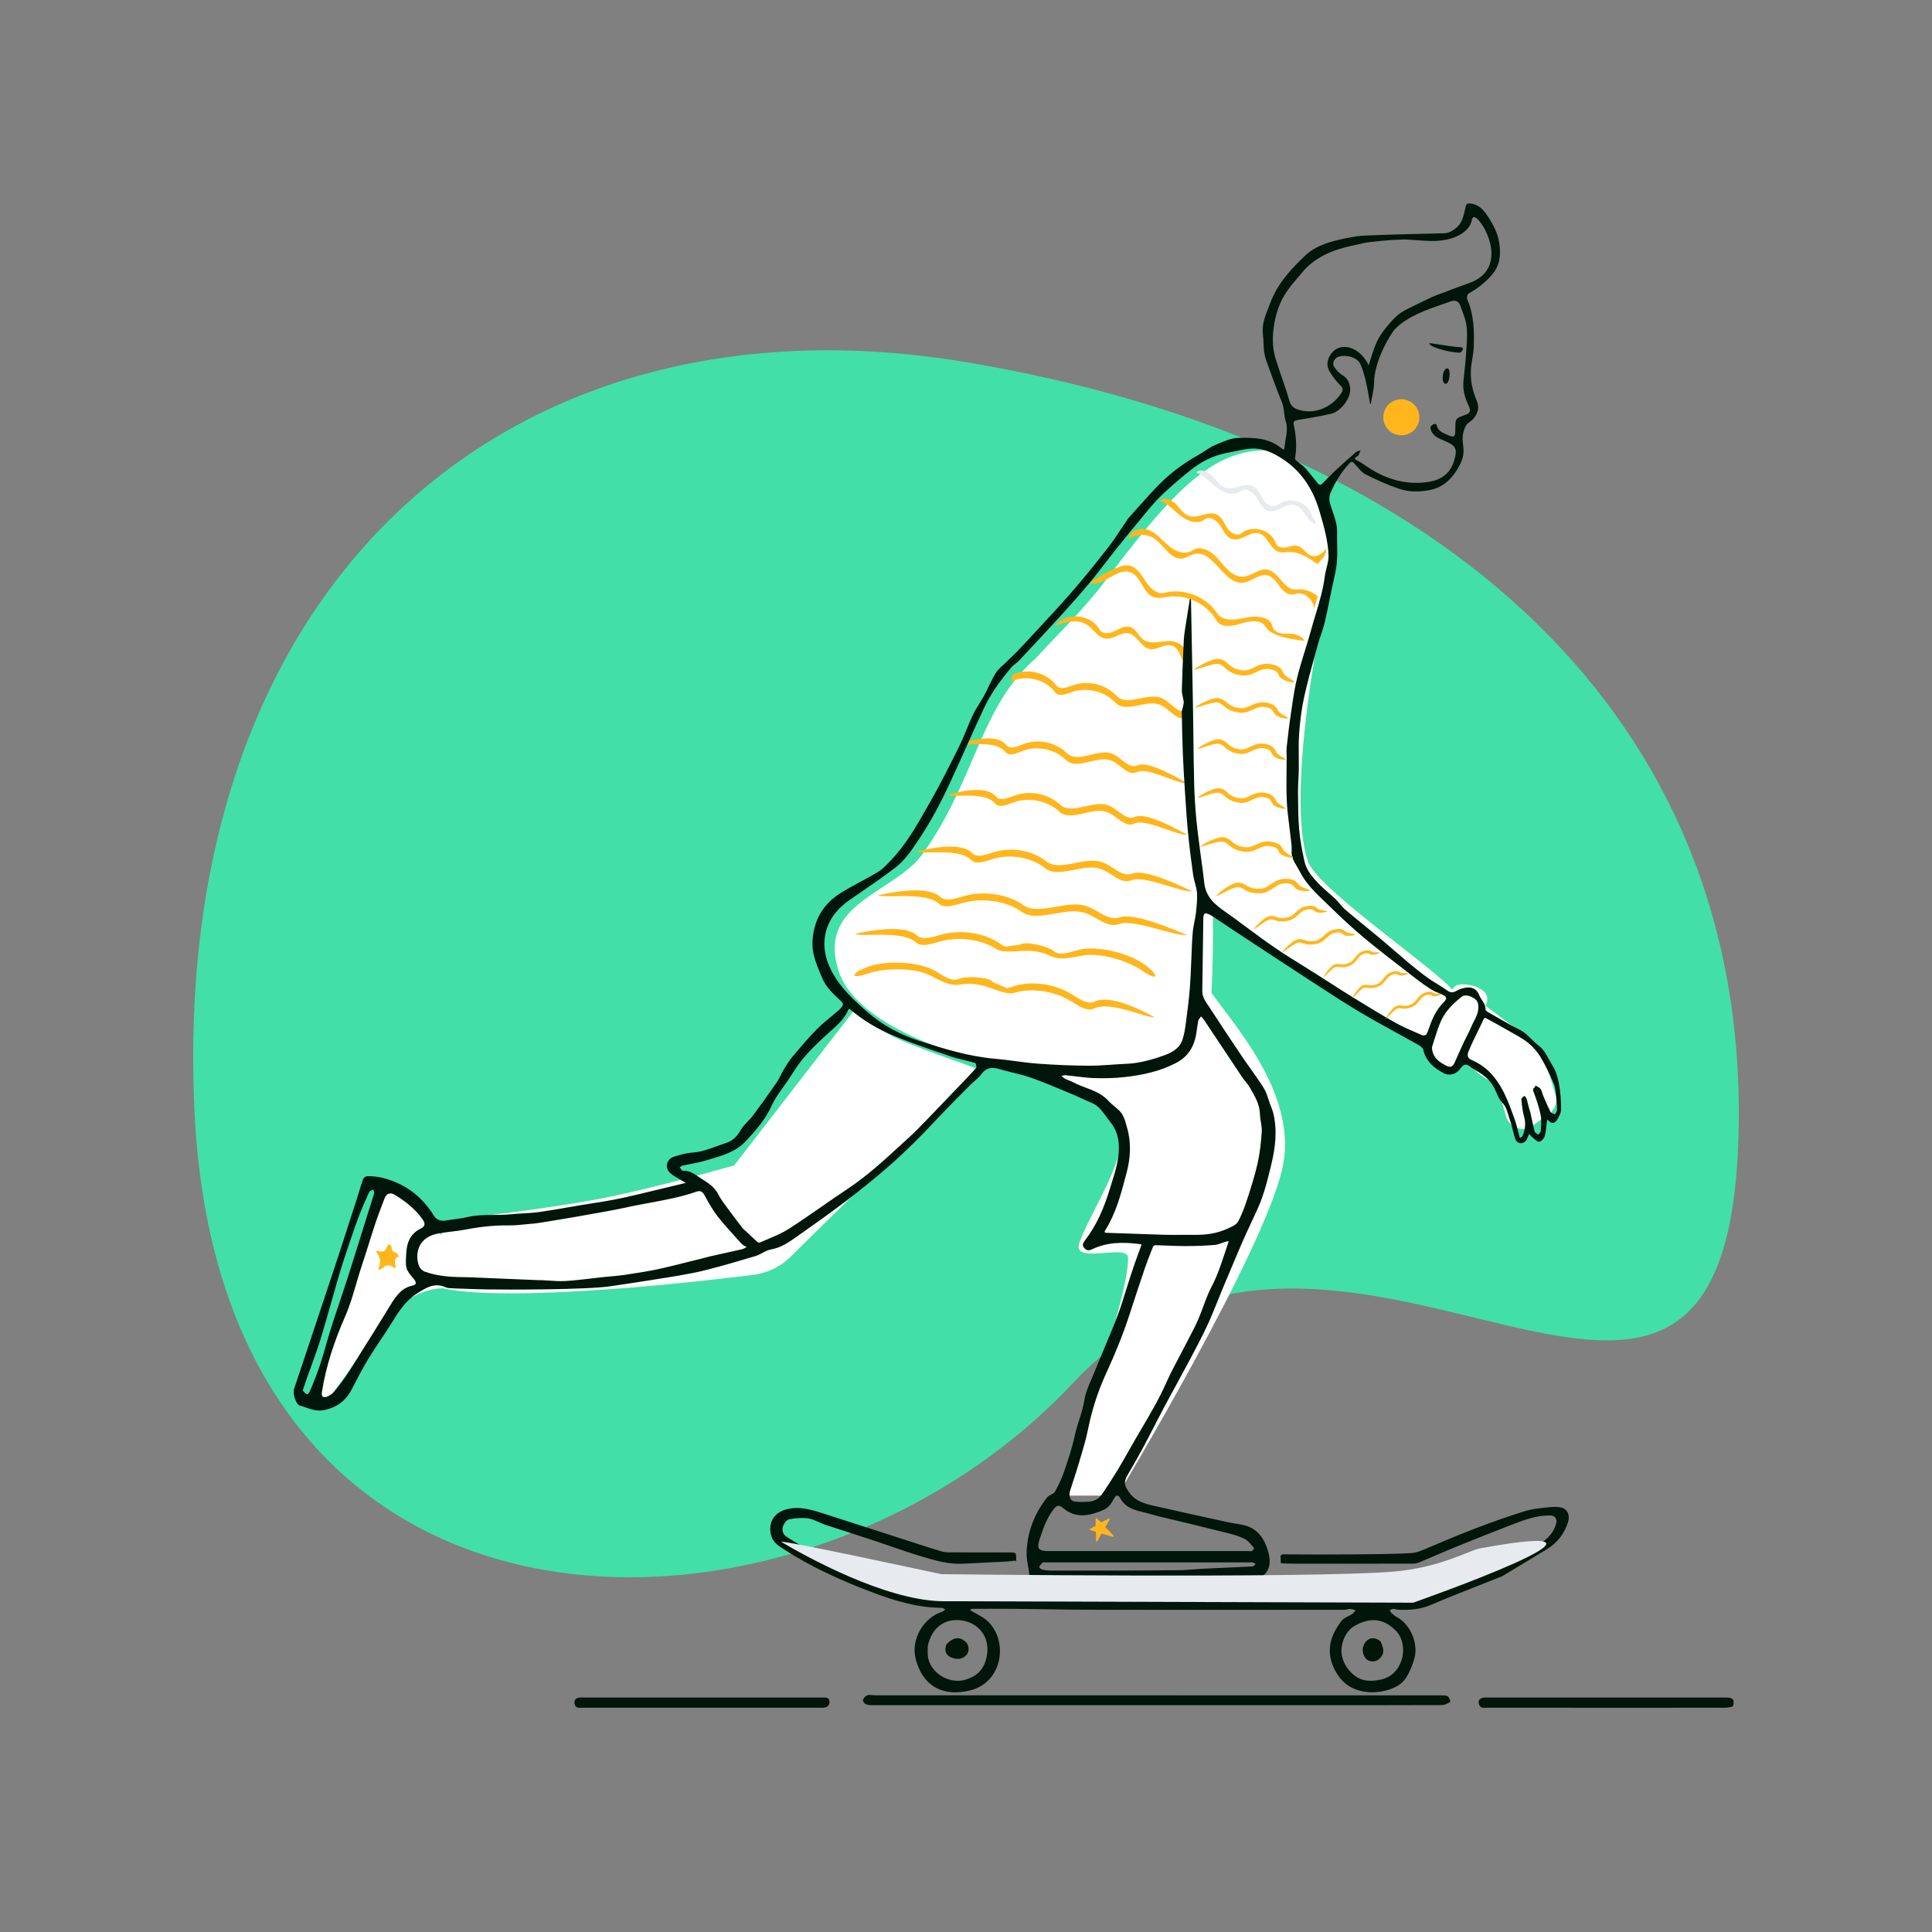 <svg viewBox="0 0 274 274" fill="none" xmlns="http://www.w3.org/2000/svg">
<rect x="0" y="0" width="274" height="274" fill="#808080" stroke="none"/>
<path fill-rule="evenodd" clip-rule="evenodd" d="M137.098 51.375C201.611 62.212 246.6 99.031 246.6 157.818C246.6 228.281 190.709 155.068 152.17 196.15C113.631 237.232 31.523 238.396 27.595 157.818C23.919 82.387 72.585 40.539 137.098 51.375Z" fill="#43DFA8"/>
<path fill-rule="evenodd" clip-rule="evenodd" d="M104.12 165.286L121.186 143.212L121.577 143.523C124.098 145.504 126.096 146.81 127.573 147.44L128.011 147.625C135.106 150.61 139.985 151.623 139.201 152.324L138.23 153.197C131.959 158.858 123.372 167.089 112.47 177.892C110.977 179.501 108.966 180.533 106.792 180.808L104.544 181.077C82.477 183.689 68.319 183.914 63.131 182.765C62.048 182.526 58.713 183.152 56.195 185.681C52.418 189.475 47.017 198.612 46.11 198.612C44.791 198.612 46.034 192.56 49.838 180.455L50.24 179.048C52.012 172.905 53.286 169.273 54.064 168.152C54.899 166.947 57.72 169.073 62.527 174.53L62.397 175.239C63.021 174.516 63.76 173.746 64.615 172.93L66.887 172.658C74.91 171.684 81.009 170.793 85.183 169.985L85.623 169.899C90.145 169.003 96.311 167.465 104.12 165.286Z" fill="white"/>
<path fill-rule="evenodd" clip-rule="evenodd" d="M210.392 142.418L216.737 147.199C217.955 148.116 218.848 149.4 219.283 150.862L220.485 154.887C221.051 156.105 220.556 157.552 219.363 158.168L217.123 159.83C215.681 160.574 213.924 159.768 213.546 158.19L212.284 153.704C212.284 153.704 206.937 152.079 206.226 145.716L210.392 142.418Z" fill="white"/>
<path fill-rule="evenodd" clip-rule="evenodd" d="M179.808 63.89C184.144 64.067 186.323 70.008 187.74 72.945C188.223 73.945 184.827 103.514 183.717 111.08C181.741 124.555 175.769 128.827 172.019 129.745C172.019 129.745 172.244 145.064 170.674 148.877C167.196 157.32 123.18 151.653 118.878 137.542C115.937 127.896 126.866 126.771 130.967 120.955C138.484 110.296 138.874 100.376 146.972 93.279C150.041 89.916 153.603 86.541 156.676 82.482L157.926 80.837C165.742 70.598 171.694 63.805 179.401 63.88L179.808 63.89Z" fill="white"/>
<path fill-rule="evenodd" clip-rule="evenodd" d="M158.068 89.52C157.35 89.866 156.3 89.974 155.925 89.27C154.749 87.062 151.152 86.758 149.623 88.739C151.091 88.234 152.801 87.753 154.113 88.581C154.478 88.812 154.793 89.135 155.105 89.455C155.625 89.987 156.136 90.511 156.852 90.581C157.385 90.633 157.891 90.409 158.396 90.186C158.937 89.947 159.476 89.709 160.04 89.815C160.666 89.933 161.106 90.431 161.545 90.929C161.983 91.426 162.421 91.923 163.045 92.044C163.556 92.142 164.069 91.959 164.577 91.778C165.146 91.575 165.708 91.374 166.255 91.571C166.908 91.806 167.206 92.479 167.505 93.153C167.802 93.822 168.099 94.493 168.746 94.734C169.129 94.877 169.543 94.825 169.952 94.746L170.357 94.663C171.312 94.473 172.344 94.456 173.217 94.886C173.968 95.255 174.56 96.02 174.608 96.836C174.627 96.66 174.645 96.484 174.66 96.308L174.811 95.315C173.945 94.298 172.584 93.723 171.25 93.811C171.022 93.826 170.793 93.86 170.565 93.893C170.126 93.957 169.687 94.022 169.251 93.955C168.589 93.854 167.916 93.291 168.028 92.631L168.038 92.559C168.159 91.454 166.678 90.82 165.539 90.913C165.297 90.933 165.049 90.965 164.8 90.997C163.85 91.121 162.879 91.247 162.134 90.701C161.845 90.49 161.623 90.195 161.402 89.902C161.094 89.493 160.79 89.09 160.316 88.93C159.793 88.755 159.261 88.939 158.745 89.184L158.573 89.267L158.068 89.52ZM149.809 97.209C150.304 97.872 151.321 97.501 152.106 97.214L152.147 97.199C154.253 96.431 156.791 97.03 158.33 98.66C159.174 99.553 160.423 99.304 161.716 99.045C162.796 98.829 163.907 98.607 164.838 99.04C165.273 99.243 165.677 99.585 166.073 99.921C166.799 100.536 167.498 101.128 168.311 100.793C169.854 100.158 171.747 100.497 172.986 101.609L172.981 101.959L172.976 102.732C171.745 101.499 169.751 101.1 168.14 101.764C167.326 102.099 166.628 101.507 165.902 100.891C165.506 100.556 165.102 100.213 164.667 100.011C163.736 99.577 162.625 99.8 161.545 100.016C160.252 100.274 159.003 100.524 158.159 99.63C156.651 98.033 154.183 97.426 152.103 98.125L151.688 98.274C150.947 98.536 150.082 98.775 149.638 98.18C148.239 96.301 145.428 95.643 143.34 96.704L143.61 95.685L143.733 95.628C145.795 94.72 148.459 95.397 149.809 97.209ZM145.013 105.585C144.239 105.902 143.237 106.312 142.718 105.669C141.772 104.496 139.61 104.41 136.233 105.412C136.492 105.587 137.158 105.57 137.979 105.549C139.526 105.508 141.623 105.454 142.584 106.645C143.05 107.223 143.906 106.951 144.636 106.661L145.045 106.496C147.097 105.717 149.586 106.23 151.154 107.768C152.032 108.628 153.27 108.331 154.552 108.023C155.623 107.765 156.724 107.501 157.672 107.898C158.115 108.083 158.532 108.41 158.94 108.731C159.689 109.317 160.409 109.882 161.209 109.516L161.321 109.467C162.227 109.085 163.969 109.729 165.547 110.314C166.696 110.739 167.758 111.132 168.349 111.075C164.69 108.922 162.355 108.077 161.343 108.54L161.263 108.574C160.495 108.868 159.797 108.321 159.074 107.754C158.665 107.434 158.248 107.107 157.805 106.922C156.858 106.524 155.757 106.789 154.686 107.046C153.404 107.354 152.166 107.652 151.288 106.791C149.687 105.222 147.129 104.72 145.053 105.569L145.013 105.585ZM152.187 141.126C153.115 141.722 154.317 142.493 155.176 142.07C156.692 141.322 159.426 141.986 163.375 144.061L163.755 144.263C163.368 144.334 162.499 144.067 161.427 143.738L161.427 143.738C159.409 143.117 156.671 142.275 155.082 143.059C154.311 143.439 153.264 142.856 152.386 142.302L151.894 141.99C149.576 140.567 146.445 140.087 144.018 140.758C143.24 141.082 142.157 140.703 140.967 140.286C140.157 140.003 139.297 139.702 138.451 139.593C137.407 139.459 136.87 139.54 136.398 139.61C135.924 139.681 135.517 139.742 134.731 139.566C134.124 139.431 133.153 139.006 131.818 138.292C129.453 137.157 125.261 137.294 123.055 138.084L122.936 138.125C120.578 138.904 120.597 138.05 122.969 137.161L123.149 137.095L123.29 137.046C125.811 136.207 130.479 136.298 132.922 137.865L132.97 137.896C133.898 138.492 135.1 139.264 135.959 138.84L136.023 138.812C136.623 138.565 138.028 138.569 138.464 138.598L138.544 138.605C140.011 138.767 140.33 138.9 140.679 139.154L140.928 139.343L141.071 139.398C141.601 139.605 142.163 139.849 142.758 140.131C143.003 140.109 143.286 140.044 143.62 139.925L143.762 139.876C146.283 139.036 149.696 139.528 152.138 141.095L152.187 141.126ZM141.267 112.975C141.816 113.619 142.876 113.208 143.695 112.892L143.738 112.875C145.933 112.027 148.64 112.528 150.333 114.098C151.262 114.958 152.572 114.66 153.928 114.353C155.061 114.095 156.226 113.831 157.228 114.228C157.697 114.413 158.138 114.74 158.57 115.061C159.336 115.628 160.073 116.174 160.886 115.88L160.971 115.846C162.041 115.383 164.512 116.228 168.383 118.381C167.757 118.438 166.633 118.045 165.418 117.62C163.749 117.036 161.906 116.391 160.947 116.773L160.83 116.822C159.983 117.188 159.221 116.624 158.429 116.037C157.996 115.717 157.555 115.39 157.087 115.204C156.085 114.807 154.919 115.071 153.786 115.329C152.43 115.637 151.12 115.934 150.192 115.074C148.532 113.536 145.899 113.023 143.729 113.802L143.296 113.967C142.523 114.258 141.618 114.529 141.125 113.951C140.109 112.76 137.89 112.815 136.253 112.855C135.384 112.876 134.68 112.894 134.407 112.718C137.979 111.716 140.266 111.802 141.267 112.975ZM140.709 120.928C139.767 121.245 138.547 121.656 137.915 121.012C136.764 119.839 134.133 119.753 130.023 120.755C130.337 120.93 131.148 120.913 132.147 120.892H132.147C134.03 120.852 136.583 120.797 137.752 121.988C138.32 122.566 139.361 122.294 140.25 122.004L140.748 121.839C143.245 121.06 146.275 121.573 148.184 123.111C149.252 123.971 150.76 123.674 152.32 123.366C153.623 123.108 154.964 122.844 156.117 123.241C156.656 123.427 157.164 123.753 157.661 124.074C158.572 124.66 159.449 125.225 160.423 124.859L160.559 124.81C161.662 124.428 163.782 125.072 165.703 125.657C167.101 126.082 168.393 126.475 169.113 126.418C164.659 124.265 161.817 123.42 160.586 123.883L160.488 123.917C159.553 124.211 158.704 123.664 157.824 123.097C157.326 122.777 156.819 122.45 156.28 122.265C155.127 121.867 153.786 122.132 152.483 122.389C150.922 122.697 149.415 122.995 148.347 122.134C146.399 120.565 143.284 120.063 140.758 120.912L140.709 120.928ZM133.394 127.222C134.103 127.866 135.471 127.456 136.528 127.139L136.583 127.122C139.415 126.274 142.908 126.775 145.093 128.345C146.291 129.205 147.982 128.908 149.731 128.6C151.193 128.342 152.697 128.078 153.99 128.475C154.594 128.661 155.164 128.987 155.721 129.308C156.709 129.875 157.661 130.421 158.709 130.127L158.819 130.093C160.2 129.63 163.388 130.475 168.383 132.628C167.575 132.686 166.125 132.292 164.558 131.867C162.403 131.283 160.026 130.638 158.788 131.021L158.637 131.069C157.545 131.436 156.561 130.871 155.539 130.284L155.539 130.284C154.981 129.964 154.412 129.637 153.807 129.451C152.514 129.054 151.011 129.319 149.549 129.576C147.799 129.884 146.109 130.181 144.911 129.321C142.769 127.783 139.372 127.27 136.571 128.049L136.012 128.214C135.016 128.505 133.848 128.776 133.212 128.198C131.9 127.007 129.037 127.062 126.925 127.102C125.804 127.123 124.895 127.141 124.543 126.965C129.152 125.964 132.103 126.049 133.394 127.222ZM133.24 132.618C132.183 132.935 130.815 133.345 130.106 132.702C128.815 131.529 125.864 131.443 121.255 132.445C121.607 132.62 122.516 132.603 123.637 132.582C125.749 132.541 128.612 132.487 129.924 133.678C130.56 134.256 131.728 133.984 132.724 133.694L133.283 133.529C135.903 132.8 139.045 133.202 141.193 134.516C141.852 135.042 142.998 134.976 144.257 134.903C145.113 134.854 146.022 134.802 146.866 134.931C147.906 135.09 148.401 135.315 148.835 135.513C149.27 135.712 149.645 135.882 150.449 135.93C151.381 135.985 153.6 135.508 153.6 135.508C156.187 135.069 160.178 136.356 162.081 137.723L162.185 137.795C164.287 139.229 164.463 138.326 162.264 136.747L162.141 136.661C159.95 135.159 155.438 133.961 152.657 134.794L152.602 134.81C151.546 135.127 150.178 135.537 149.469 134.894C148.975 134.445 147.36 134.008 147.049 133.955C145.403 133.674 145.18 133.762 144.68 133.958L144.635 133.976C144.609 133.986 144.582 133.997 144.553 134.008L144.401 134.021C143.835 134.074 143.227 134.153 142.578 134.26C142.348 134.171 142.094 134.031 141.805 133.824L141.683 133.738C139.491 132.237 136.075 131.769 133.295 132.602L133.24 132.618Z" fill="#FFB61D"/>
<path fill-rule="evenodd" clip-rule="evenodd" d="M178.409 68.338C184.573 68.359 189.437 73.588 189.022 79.744C189.022 79.744 181.834 111.01 185.477 122.124C186.887 126.423 207.235 139.802 206.375 141.177L203.503 148.056C202.483 149.685 171.251 128.794 171.251 128.794C168.255 126.416 167.698 79.129 167.698 79.129C167.639 73.174 172.459 68.317 178.409 68.338Z" fill="white"/>
<path d="M210.76 142.418L207.09 149.975L207.016 150.177C206.711 150.96 205.543 151.439 205.393 151.478L205.371 151.478L203.204 150.195C202.956 149.987 202.82 148.816 203.082 147.728L203.144 147.5C203.144 147.5 204.862 141.464 206.285 139.94C207.116 139.051 211.909 139.94 210.76 142.418Z" fill="white"/>
<path fill-rule="evenodd" clip-rule="evenodd" d="M158.474 212.111H149.712C149.712 212.111 159.995 185.414 159.995 178.408C159.995 176.235 151.912 179.509 153.085 176.235C154.697 171.734 160.277 163.683 158.902 159.642C157.465 155.416 152.104 153.885 147.436 152.172C146.541 151.844 162.86 152.977 167.336 149.417C173.24 144.721 168.446 134.349 170.032 138.006C171.945 142.418 184.377 153.487 181.913 165.473C179.512 177.15 158.474 212.111 158.474 212.111Z" fill="white"/>
<path fill-rule="evenodd" clip-rule="evenodd" d="M155.436 217.259L154.642 216.995C154.559 216.967 154.549 216.854 154.626 216.812L155.388 216.398V215.433C155.388 215.347 155.489 215.301 155.554 215.358L156.185 215.912L157.221 215.367C157.309 215.321 157.403 215.417 157.356 215.503L156.765 216.582L157.915 217.784C157.986 217.857 157.913 217.977 157.815 217.949L156.232 217.492L155.623 218.565C155.573 218.654 155.436 218.618 155.436 218.515V218.076V217.259Z" fill="#FFB61D"/>
<path fill-rule="evenodd" clip-rule="evenodd" d="M133.223 158.339C132.842 158.735 132.466 159.135 132.089 159.535C131.377 160.291 130.665 161.048 129.923 161.774C128.533 163.132 127.131 164.483 125.656 165.746C123.828 167.314 121.954 168.833 120.037 170.291C117.868 171.941 115.648 173.524 113.417 175.09C113.298 175.173 113.18 175.257 113.062 175.341C111.924 176.148 110.787 176.954 109.325 177.203C108.908 177.274 108.517 177.484 108.124 177.695C107.811 177.862 107.497 178.031 107.166 178.131C104.886 178.822 102.594 179.481 100.288 180.078C98.872 180.444 97.426 180.706 95.984 180.957C95.086 181.114 89.945 181.931 86.524 182.427C83.104 182.923 71.791 182.923 68.967 182.865C67.382 182.832 65.798 182.777 64.214 182.716L64.132 182.713H64.132C63.809 182.702 63.466 182.69 63.185 182.562C61.63 181.858 60.426 182.625 59.206 183.403L59.118 183.459C57.517 184.479 56.536 186.014 55.568 187.586C55.053 188.421 54.508 189.237 53.963 190.053L53.963 190.054C53.376 190.932 52.789 191.81 52.241 192.712C51.515 193.906 50.867 195.149 50.22 196.39C50.104 196.613 49.988 196.836 49.871 197.059C49.016 198.692 47.733 199.641 45.892 199.993C44.977 200.167 44.194 199.896 43.412 199.625C43.122 199.524 42.833 199.424 42.537 199.347C41.958 199.195 41.491 197.631 41.698 197.012C42.3 195.205 42.904 193.399 43.508 191.593L43.508 191.592L43.508 191.592L43.508 191.591L43.508 191.591C44.77 187.816 46.032 184.042 47.283 180.263C48.157 177.625 49.01 174.979 49.862 172.334L49.864 172.329C50.104 171.583 50.345 170.837 50.586 170.091C50.701 169.736 50.81 169.378 50.919 169.021L50.919 169.02C51.1 168.427 51.281 167.834 51.488 167.25C51.556 167.059 51.837 166.823 52.028 166.816C53.408 166.761 54.733 167.099 55.992 167.615C58.372 168.592 60.203 170.239 61.548 172.432C61.904 173.013 62.526 173.222 63.311 173.084C63.69 173.017 64.072 172.967 64.454 172.916C65.037 172.839 65.62 172.762 66.189 172.627C67.456 172.327 68.738 172.316 70.02 172.306C70.845 172.3 71.67 172.293 72.491 172.209C73.055 172.151 73.622 172.118 74.189 172.085C74.946 172.041 75.703 171.997 76.452 171.894C77.815 171.707 79.171 171.47 80.527 171.234L80.532 171.233C81.173 171.122 81.814 171.01 82.456 170.903C82.976 170.817 83.497 170.735 84.018 170.654L84.018 170.654L84.019 170.654L84.019 170.654L84.02 170.654L84.02 170.654L84.02 170.654L84.021 170.654L84.021 170.654C85.027 170.496 86.033 170.339 87.032 170.147C88.311 169.902 89.58 169.602 90.847 169.303L91.305 169.195C92.647 168.879 93.986 168.554 95.325 168.228C95.886 168.091 96.447 167.955 97.008 167.819C97.097 167.797 97.184 167.774 97.272 167.752C97.256 167.743 97.239 167.734 97.222 167.725L97.181 167.704C97.114 167.67 97.048 167.635 96.984 167.596C96.79 167.476 96.589 167.362 96.388 167.249C95.931 166.989 95.473 166.73 95.083 166.392C94.207 165.632 94.506 164.369 95.62 164.032C96.469 163.776 97.344 163.519 98.221 163.46C99.402 163.381 100.478 162.988 101.555 162.596C101.988 162.438 102.421 162.28 102.861 162.142C103.899 161.818 104.522 161.207 105.044 160.272C105.295 159.821 105.663 159.44 106.032 159.056L106.032 159.056C106.292 158.786 106.553 158.515 106.775 158.219C107.923 156.684 109.039 155.125 110.126 153.546C110.357 153.21 110.543 152.844 110.729 152.477L110.729 152.476L110.729 152.476L110.729 152.476L110.729 152.475C110.871 152.195 111.013 151.915 111.175 151.648C111.556 151.021 111.945 150.386 112.416 149.828L112.478 149.754C113.558 148.473 114.642 147.188 115.817 145.997C116.458 145.347 117.165 144.763 117.872 144.179L117.872 144.179C118.206 143.904 118.54 143.628 118.868 143.345C119.033 143.202 119.192 143.047 119.33 142.879C119.569 142.591 119.667 142.351 119.307 142.01C119.213 141.921 119.119 141.832 119.025 141.744C118.085 140.86 117.137 139.969 116.624 138.747C116.57 138.619 116.516 138.491 116.461 138.363C116.049 137.39 115.633 136.408 115.399 135.389C115.083 134.018 115.21 132.622 115.619 131.241C116.191 129.307 117.389 127.842 119.011 126.791C120.011 126.142 121.064 125.575 122.117 125.007L122.117 125.007C122.897 124.587 123.678 124.166 124.438 123.712C125.025 123.362 125.528 122.851 126.018 122.353L126.158 122.211C128.364 119.978 129.902 117.277 131.433 114.587C131.596 114.301 131.759 114.015 131.922 113.73C133.403 111.146 134.731 108.473 136.056 105.804C136.437 105.035 136.764 104.24 137.091 103.444L137.091 103.444C137.38 102.74 137.669 102.037 137.996 101.351C138.254 100.81 138.572 100.298 138.891 99.785L138.891 99.785C139.125 99.408 139.359 99.031 139.57 98.642C139.796 98.225 140.003 97.795 140.209 97.366L140.209 97.366L140.209 97.366C140.522 96.716 140.834 96.067 141.215 95.459C141.486 95.025 141.88 94.667 142.273 94.31C142.438 94.16 142.603 94.01 142.758 93.856C142.952 93.662 143.149 93.473 143.346 93.283L143.346 93.283L143.347 93.282C143.552 93.084 143.758 92.886 143.96 92.685C144.315 92.329 144.667 91.968 145.008 91.598C145.661 90.89 146.317 90.184 146.973 89.479L146.975 89.478L146.976 89.476L146.977 89.475L146.978 89.474L146.979 89.473L146.98 89.472L146.981 89.471C148.606 87.724 150.231 85.978 151.802 84.184C153.643 82.083 155.395 79.899 157.115 77.697C157.799 76.821 158.416 75.892 159.032 74.963C159.307 74.55 159.581 74.136 159.862 73.728C159.877 73.704 159.891 73.679 159.904 73.654L159.904 73.654C159.922 73.618 159.941 73.582 159.967 73.553C160.412 73.063 160.853 72.568 161.293 72.073L161.293 72.073L161.293 72.073L161.293 72.072L161.294 72.072L161.294 72.072L161.294 72.072L161.294 72.072L161.294 72.072C162.329 70.909 163.364 69.746 164.459 68.643C166.084 67.007 167.945 65.649 169.965 64.519C170.273 64.347 170.57 64.151 170.866 63.956C171.334 63.648 171.8 63.34 172.307 63.126C172.366 63.101 172.425 63.076 172.485 63.051L172.669 62.972C173.637 62.556 174.652 62.12 175.652 62.099C177.761 62.056 179.954 62.08 181.724 63.571C182.06 63.853 182.149 63.786 182.181 63.409C182.211 63.048 182.272 62.676 182.334 62.305C182.476 61.439 182.619 60.572 182.37 59.84C182.22 59.397 182.167 58.949 182.115 58.506C182.057 58.005 181.998 57.508 181.8 57.029C181.135 55.424 180.543 53.79 179.951 52.156L179.951 52.156L179.95 52.156L179.95 52.156L179.95 52.156L179.95 52.156L179.95 52.155C179.861 51.91 179.772 51.664 179.683 51.418C179.497 50.908 179.346 50.373 179.278 49.836C179.228 49.453 179.212 49.065 179.195 48.678V48.677C179.179 48.28 179.162 47.882 179.109 47.489C178.923 46.091 179.408 44.862 179.895 43.629C179.984 43.404 180.073 43.178 180.158 42.952C181.192 40.192 183.129 38.104 185.221 36.144C187.023 34.457 190.006 33.926 192.42 33.51C193.311 33.356 199.567 33.209 202.871 33.131C203.949 33.106 204.713 33.088 204.873 33.08C205.525 33.045 205.966 32.742 206.407 32.417C207.318 31.745 207.552 30.703 207.782 29.678V29.678L207.783 29.674L207.784 29.671L207.785 29.667C207.807 29.57 207.828 29.473 207.851 29.376C207.856 29.352 207.862 29.328 207.867 29.305C207.926 29.036 207.968 28.847 208.372 28.861C209.721 28.906 210.415 29.787 211.076 30.794C211.82 31.927 212.422 33.109 212.629 34.461C212.881 36.106 212.746 37.634 211.576 38.989C210.624 40.091 209.516 40.933 208.265 41.64C208.099 41.734 207.994 42.23 208.086 42.443C209.029 44.617 209.099 46.91 209.007 49.212C208.985 49.771 208.894 50.326 208.804 50.882C208.718 51.409 208.632 51.936 208.604 52.465C208.524 53.984 208.835 55.445 209.444 56.857C209.857 57.816 209.567 58.723 208.874 59.476C208.755 59.605 208.607 59.713 208.461 59.82C208.254 59.971 208.05 60.12 207.934 60.323C207.671 60.782 207.487 61.334 207.444 61.861C207.412 62.264 207.455 62.672 207.498 63.081C207.525 63.335 207.552 63.59 207.561 63.844C207.595 64.821 207.223 65.657 206.722 66.492C205.814 68.001 204.617 69.112 202.879 69.476C201.39 69.788 199.843 69.806 198.405 69.316C196.773 68.76 195.181 68.047 193.645 67.26C193.209 67.036 192.863 66.634 192.518 66.232C192.364 66.053 192.209 65.873 192.047 65.71C191.806 65.467 191.685 65.397 191.365 65.736C190.223 66.945 189.393 68.319 188.722 69.835C188.352 70.672 188.592 71.361 188.848 72.094L188.878 72.18L188.951 72.389C189.305 73.403 189.658 74.413 189.631 75.524C189.617 76.072 189.628 76.623 189.638 77.173V77.173V77.174V77.175V77.175V77.176V77.177V77.177V77.178C189.655 78.049 189.672 78.92 189.593 79.783C189.508 80.706 189.301 81.617 189.094 82.529C189.011 82.896 188.927 83.263 188.852 83.63C188.772 84.02 188.694 84.41 188.615 84.801C188.378 85.982 188.142 87.163 187.858 88.333C187.727 88.875 187.547 89.404 187.367 89.934C187.22 90.367 187.072 90.801 186.952 91.241C186.812 91.751 186.67 92.262 186.528 92.772L186.528 92.773C185.977 94.756 185.426 96.74 184.98 98.747C184.599 100.466 184.378 102.234 184.25 103.992C184.17 105.091 184.182 106.197 184.194 107.303C184.201 107.915 184.207 108.527 184.199 109.137C184.192 109.599 184.168 110.06 184.144 110.521L184.144 110.522C184.113 111.109 184.083 111.696 184.088 112.282L184.09 112.605L184.093 112.984V112.985V112.985V112.985V112.985V112.985V112.985V112.985C184.103 114.534 184.114 116.086 184.25 117.625C184.385 119.161 184.677 120.691 185.014 122.198C185.29 123.436 186.139 124.392 186.981 125.29C187.42 125.757 187.906 126.178 188.392 126.6L188.392 126.6C188.732 126.895 189.073 127.19 189.397 127.501C189.619 127.714 189.819 127.951 190.018 128.188L190.018 128.188L190.018 128.188L190.018 128.188L190.019 128.188L190.019 128.188L190.019 128.189L190.019 128.189L190.019 128.189C190.268 128.484 190.515 128.778 190.805 129.024C191.751 129.829 192.713 130.614 193.675 131.4L193.677 131.402C194.406 131.997 195.135 132.593 195.857 133.196C196.505 133.738 197.144 134.291 197.782 134.845C198.428 135.404 199.073 135.964 199.728 136.511C200.624 137.26 201.533 137.998 202.481 138.675C202.928 138.995 203.396 139.284 203.864 139.574C204.347 139.874 204.831 140.173 205.292 140.506C205.844 140.904 206.273 140.68 206.699 140.457C206.846 140.38 206.993 140.303 207.144 140.252C208.373 139.837 209.345 139.993 209.806 141.175C209.898 141.412 210.039 141.625 210.181 141.839C210.439 142.229 210.7 142.623 210.678 143.173C210.671 143.345 211.042 143.55 211.36 143.726L211.361 143.726C211.437 143.768 211.51 143.808 211.573 143.846C212.509 144.398 213.457 144.931 214.405 145.463C214.607 145.577 214.816 145.681 215.025 145.784C215.428 145.983 215.829 146.182 216.179 146.45C216.535 146.723 216.858 147.039 217.181 147.355C217.505 147.672 217.829 147.989 218.186 148.262C218.922 148.825 219.339 149.6 219.753 150.37C219.905 150.653 220.057 150.935 220.224 151.206C220.686 151.954 220.952 152.872 221.106 153.749C221.313 154.931 221.397 156.148 221.392 157.349C221.39 157.851 221.085 158.389 220.806 158.842C220.505 159.329 220.053 159.399 219.618 158.928C219.582 158.889 219.532 158.864 219.482 158.838L219.481 158.838L219.481 158.838C219.458 158.826 219.435 158.815 219.414 158.802C219.41 158.831 219.407 158.861 219.404 158.89C219.397 158.954 219.391 159.018 219.382 159.081C219.354 159.283 219.332 159.486 219.31 159.69C219.255 160.191 219.201 160.692 219.06 161.168C218.966 161.486 218.557 161.907 218.273 161.921C218.055 161.931 217.826 161.728 217.599 161.528C217.508 161.447 217.417 161.367 217.327 161.301C217.24 161.236 217.166 161.153 217.093 161.07L217.093 161.07L217.069 161.044C217.057 161.03 217.046 161.017 217.035 161.003C217.023 160.989 217.012 160.974 217.001 160.96C216.988 160.944 216.976 160.927 216.964 160.911L216.942 160.88C216.924 160.855 216.906 160.83 216.887 160.806C216.874 160.835 216.86 160.864 216.847 160.893C216.817 160.956 216.788 161.02 216.756 161.083C216.715 161.163 216.679 161.249 216.644 161.335L216.643 161.335C216.563 161.529 216.483 161.722 216.344 161.854C215.808 162.364 215.088 162.165 214.867 161.449C214.753 161.077 214.657 160.698 214.562 160.32L214.562 160.32C214.43 159.795 214.297 159.271 214.114 158.765C214.039 158.557 213.977 158.345 213.914 158.132L213.914 158.132L213.914 158.132L213.914 158.131L213.914 158.131L213.914 158.131L213.914 158.131C213.731 157.508 213.548 156.884 213.035 156.359C212.666 155.982 212.44 155.461 212.215 154.942C212.128 154.74 212.04 154.538 211.945 154.346C211.369 153.187 210.418 152.429 209.319 151.818C209.02 151.651 208.722 151.468 208.462 151.248C207.886 150.758 207.487 151.025 207.136 151.523C206.557 152.347 205.596 152.65 204.703 152.176C203.335 151.449 202.217 150.494 201.845 148.858C201.776 148.556 201.329 148.289 201.002 148.104C200.016 147.548 199.025 147.003 198.033 146.457C196.389 145.553 194.745 144.648 193.128 143.697C191.112 142.511 189.147 141.234 187.185 139.958L187.184 139.958L187.184 139.958L187.183 139.957L187.183 139.957L187.182 139.957L187.182 139.957L187.182 139.956L186.59 139.572C183.495 137.562 180.412 135.535 177.328 133.507L177.326 133.506L177.32 133.502L177.233 133.444L175.514 132.314C174.838 131.87 174.167 131.419 173.495 130.968L173.495 130.967L173.494 130.967L173.494 130.967L173.493 130.966L173.493 130.966L173.492 130.966L173.489 130.964C173.022 130.649 172.554 130.335 172.084 130.022C171.896 129.897 171.698 129.785 171.494 129.688C170.885 129.401 170.706 129.505 170.658 130.157L170.657 130.162C170.657 130.169 170.657 130.177 170.657 130.184L170.657 130.202V130.203C170.657 130.212 170.658 130.221 170.657 130.23L170.619 132.976V132.977V132.977V132.977V132.978V132.978V132.979C170.583 135.5 170.548 138.021 170.511 140.543C170.499 141.348 170.921 141.966 171.336 142.574C171.421 142.697 171.505 142.82 171.585 142.944C173.051 145.215 174.548 147.467 176.06 149.709C176.474 150.322 176.903 150.926 177.332 151.53L177.332 151.53L177.332 151.531L177.333 151.531L177.333 151.532L177.333 151.532L177.334 151.533L177.334 151.534C177.983 152.447 178.631 153.359 179.227 154.305C179.53 154.785 179.71 155.342 179.891 155.898C179.97 156.143 180.049 156.387 180.139 156.625C180.18 156.733 180.223 156.841 180.266 156.949L180.266 156.949L180.266 156.95L180.266 156.95L180.266 156.95L180.266 156.95L180.266 156.95L180.266 156.95C180.382 157.241 180.498 157.532 180.571 157.833C181.16 160.269 180.895 162.686 180.313 165.078C180.274 165.238 180.235 165.398 180.196 165.559L180.196 165.559C179.834 167.052 179.471 168.553 178.944 169.989C178.521 171.14 177.993 172.253 177.465 173.366L177.465 173.366C177.211 173.902 176.956 174.438 176.714 174.979C176.29 175.923 175.88 176.873 175.475 177.825C174.789 179.44 174.106 181.056 173.431 182.675C173.188 183.258 172.953 183.845 172.718 184.432L172.717 184.433L172.716 184.435L172.715 184.437L172.715 184.439L172.714 184.442L172.713 184.444L172.712 184.446C172.238 185.63 171.763 186.814 171.224 187.968C170.448 189.629 169.586 191.251 168.724 192.871L168.724 192.871L168.723 192.871L168.723 192.871L168.723 192.872L168.723 192.872L168.723 192.872L168.723 192.872L168.505 193.281L168.352 193.57C167.813 194.585 167.261 195.593 166.709 196.601L166.708 196.604L166.707 196.606L166.707 196.606L166.707 196.606L166.707 196.606L166.706 196.606L166.706 196.607C166.173 197.581 165.64 198.555 165.118 199.535C164.642 200.431 164.179 201.333 163.715 202.236L163.714 202.237C163.219 203.201 162.724 204.166 162.213 205.122C161.487 206.481 160.726 207.821 159.943 209.148C159.292 210.252 159.48 210.766 160.235 211.783C161.052 212.885 162.322 213.253 163.582 213.541C167.038 214.33 170.502 215.088 173.965 215.845L174.139 215.883C174.488 215.959 174.841 216.016 175.194 216.072C175.591 216.136 175.988 216.2 176.379 216.292C178.329 216.748 179.308 218.183 179.83 219.963C180.164 221.102 180.262 222.325 179.355 223.271C179.013 223.629 178.387 223.894 177.889 223.896C171.481 223.917 165.074 223.921 158.666 223.925H158.65C154.608 223.927 150.567 223.929 146.525 223.936C146.054 223.937 146.02 223.795 145.985 223.381C145.948 222.96 145.873 222.539 145.799 222.12C145.689 221.503 145.579 220.888 145.593 220.275C145.658 217.326 146.691 214.685 148.499 212.366C148.63 212.198 148.841 212.087 149.05 211.978C149.283 211.856 149.511 211.737 149.621 211.543C150.148 210.611 150.6 209.619 150.946 208.605C151.501 206.98 152.053 205.34 152.409 203.665C152.572 202.895 152.809 202.149 153.045 201.402L153.045 201.402C153.339 200.474 153.633 199.545 153.789 198.568C153.953 197.536 154.382 196.542 154.808 195.555C154.94 195.248 155.072 194.942 155.196 194.636C155.617 193.593 156.053 192.555 156.488 191.517L156.489 191.516L156.489 191.515L156.489 191.514L156.49 191.514L156.49 191.513L156.49 191.512L156.491 191.511L156.491 191.511C157.168 189.896 157.846 188.28 158.471 186.645C158.917 185.48 159.287 184.285 159.657 183.09L159.657 183.09C159.868 182.408 160.079 181.726 160.304 181.049C160.78 179.617 161.264 178.186 161.81 176.78C161.933 176.464 161.864 176.458 161.692 176.445C161.676 176.443 161.66 176.442 161.643 176.441C161.624 176.439 161.605 176.437 161.586 176.434C159.282 176.128 157.013 176.155 154.865 177.18C154.394 177.405 154.063 177.358 153.751 176.967C153.433 176.567 153.599 176.276 153.88 175.909C155.559 173.723 156.602 171.233 157.402 168.606C157.486 168.331 157.572 168.057 157.658 167.782L157.658 167.782C158.178 166.126 158.696 164.476 158.682 162.716C158.671 161.384 158.342 160.188 157.426 159.073C157.225 158.828 157.04 158.572 156.856 158.316C156.306 157.553 155.764 156.801 154.82 156.407C154.343 156.208 153.872 155.993 153.4 155.778C152.91 155.555 152.42 155.331 151.923 155.126C151.544 154.969 151.167 154.811 150.789 154.653C149.3 154.03 147.811 153.407 146.292 152.869C145.37 152.542 144.415 152.308 143.46 152.074C143.025 151.968 142.591 151.862 142.16 151.747C142.076 151.724 141.992 151.698 141.909 151.671L141.908 151.671L141.908 151.671L141.908 151.671L141.908 151.671L141.908 151.671L141.908 151.671L141.907 151.671C141.84 151.649 141.774 151.628 141.707 151.609C140.725 151.329 139.868 151.377 139.201 152.324C138.909 152.74 138.507 153.078 138.086 153.433C138.003 153.503 137.918 153.574 137.834 153.647C136.248 155.211 134.733 156.772 133.223 158.339ZM169.392 130.757L169.393 130.756C169.477 130.333 169.562 129.91 169.608 129.483L169.62 129.363C169.719 128.447 169.819 127.518 169.754 126.607C169.72 126.135 169.595 125.671 169.469 125.206C169.367 124.83 169.265 124.452 169.211 124.07C168.929 122.058 168.675 120.04 168.48 118.018C168.31 116.26 168.196 114.496 168.083 112.733L168.083 112.733C168.067 112.486 168.051 112.239 168.035 111.992C167.921 110.232 167.815 108.47 167.746 106.708C167.68 105.018 167.647 103.327 167.614 101.636V101.635L167.601 100.925C167.598 100.818 167.635 100.712 167.671 100.605L167.671 100.604L167.671 100.604L167.671 100.604L167.671 100.604L167.671 100.604C167.695 100.536 167.718 100.467 167.732 100.398C167.747 100.32 167.766 100.242 167.784 100.163L167.785 100.163C167.837 99.945 167.889 99.726 167.87 99.514C167.848 99.281 167.796 99.05 167.744 98.818C167.673 98.505 167.602 98.192 167.61 97.88C167.662 95.814 167.755 93.75 167.849 91.685L167.89 90.77C167.91 90.326 167.967 89.882 168.034 89.443C168.225 88.202 168.424 86.962 168.622 85.723L168.762 84.851C168.778 84.75 168.8 84.65 168.821 84.55L168.833 84.496L168.842 84.454L168.851 84.411C168.857 84.463 168.864 84.514 168.871 84.566C168.887 84.677 168.903 84.788 168.905 84.899C168.951 87.221 168.994 89.543 169.037 91.864L169.053 92.727C169.067 93.507 169.082 94.286 169.097 95.065C169.133 96.92 169.168 98.774 169.197 100.629C169.217 101.856 169.232 103.084 169.247 104.312V104.312V104.312V104.312V104.312V104.313V104.313V104.313C169.274 106.546 169.302 108.78 169.354 111.013C169.394 112.678 169.5 114.345 169.647 116.004C169.756 117.222 169.914 118.436 170.073 119.649C170.123 120.034 170.173 120.418 170.221 120.803C170.289 121.341 170.363 121.878 170.438 122.416C170.567 123.355 170.696 124.294 170.793 125.237C170.916 126.435 171.493 127.404 172.322 128.172C172.927 128.733 173.61 129.21 174.292 129.687L174.292 129.687L174.292 129.687L174.293 129.688L174.294 129.688L174.294 129.689L174.295 129.689L174.295 129.689L174.296 129.69C174.564 129.877 174.832 130.065 175.096 130.258C175.649 130.662 176.199 131.07 176.75 131.478L176.75 131.478C178.132 132.502 179.513 133.526 180.933 134.493C182.201 135.358 183.507 136.168 184.812 136.978C185.445 137.37 186.077 137.762 186.705 138.161C187.306 138.542 187.905 138.927 188.504 139.313L188.507 139.314L188.509 139.316L188.512 139.318C189.58 140.005 190.648 140.692 191.73 141.357L191.933 141.483L191.934 141.484C193.916 142.704 195.9 143.926 197.929 145.064C198.893 145.605 199.916 146.044 200.936 146.483L200.936 146.483L200.936 146.483L200.937 146.483L200.937 146.483L200.937 146.483L200.937 146.483L200.937 146.483L200.94 146.485C201.201 146.597 201.462 146.709 201.721 146.822C201.873 146.889 202.222 146.813 202.294 146.692C202.464 146.406 202.574 146.083 202.684 145.762L202.684 145.762C202.706 145.698 202.727 145.634 202.75 145.57C203.177 144.353 203.716 143.217 204.637 142.269C205.332 141.554 205.234 141.339 204.269 140.933C204.216 140.911 204.163 140.888 204.111 140.866L204.107 140.865C203.703 140.696 203.296 140.526 202.93 140.296C202.249 139.866 201.588 139.4 200.952 138.906C200.387 138.468 199.821 138.031 199.255 137.594L199.255 137.594C197.346 136.12 195.437 134.647 193.581 133.11C191.853 131.679 190.211 130.136 188.603 128.569C188.379 128.351 188.153 128.135 187.926 127.918C186.558 126.61 185.183 125.297 184.316 123.561C184.197 123.324 184.059 123.094 183.922 122.865C183.522 122.2 183.123 121.535 183.182 120.662C183.218 120.127 183.146 119.585 183.075 119.043L183.075 119.043C183.049 118.847 183.023 118.651 183.003 118.456C182.947 117.928 182.88 117.401 182.813 116.873L182.813 116.873C182.677 115.795 182.541 114.717 182.496 113.635C182.434 112.175 182.448 110.71 182.462 109.246V109.245C182.468 108.615 182.474 107.985 182.474 107.355C182.474 107.207 182.47 107.058 182.465 106.91C182.456 106.586 182.446 106.262 182.482 105.943C182.655 104.39 182.832 102.836 183.066 101.291C183.111 100.989 183.156 100.687 183.2 100.385C183.418 98.906 183.636 97.423 183.996 95.978C184.311 94.718 184.696 93.476 185.082 92.234C185.388 91.251 185.693 90.268 185.963 89.276C186.157 88.562 186.371 87.854 186.585 87.145C187.12 85.371 187.656 83.596 187.883 81.741C187.933 81.336 188.035 80.933 188.137 80.532C188.287 79.941 188.437 79.354 188.416 78.769C188.341 76.656 187.752 74.62 187.159 72.587C186.274 69.551 184.739 67.018 182.082 65.216C180.549 64.176 178.943 63.414 177.041 63.659C176.352 63.748 175.669 63.89 174.986 64.032C174.657 64.1 174.329 64.169 174 64.231C172.131 64.586 170.477 65.411 168.988 66.57C168.116 67.249 167.265 67.957 166.437 68.689C165.609 69.42 164.782 70.16 164.028 70.965C163.326 71.714 162.674 72.51 162.022 73.304L162.022 73.305L162.022 73.305C161.88 73.478 161.738 73.651 161.595 73.823C160.475 75.18 159.357 76.541 158.261 77.918C157.78 78.522 157.31 79.133 156.839 79.744C156.128 80.668 155.418 81.591 154.673 82.487C153.323 84.112 151.922 85.696 150.5 87.258C148.546 89.405 146.558 91.521 144.57 93.636C144.4 93.817 144.205 93.974 144.01 94.131C143.777 94.319 143.543 94.507 143.356 94.734C141.917 96.471 140.561 98.284 139.599 100.33C138.711 102.217 137.857 104.12 137.002 106.022L137.002 106.022L137.002 106.022L137.002 106.022L137.002 106.022L137.002 106.022L137.002 106.023L137.002 106.023L137.001 106.025C136.233 107.734 135.465 109.443 134.673 111.141C133.389 113.895 131.977 116.578 130.272 119.11L130.146 119.296C129.233 120.654 128.319 122.013 127.032 123.003C125.354 124.293 123.608 125.494 121.862 126.694L121.862 126.694L121.859 126.696C121.404 127.009 120.949 127.322 120.495 127.636C119.022 128.657 117.857 129.945 117.284 131.641C116.58 133.724 116.94 135.793 117.922 137.691C119.132 140.028 121.045 141.814 123 143.516C125.168 145.405 127.688 146.759 130.407 147.63C133.901 148.749 137.416 149.836 141.112 150.153C142.079 150.236 143.042 150.362 144.005 150.489C145.079 150.63 146.152 150.772 147.231 150.852C149.615 151.03 152.011 151.129 154.402 151.142C155.477 151.148 156.553 151.073 157.629 150.999L157.629 150.999L157.63 150.999L157.63 150.999L157.631 150.999L157.631 150.999L157.632 150.999L157.632 150.999C158.314 150.951 158.996 150.904 159.678 150.877C161.536 150.804 163.295 150.316 165.028 149.7C166.193 149.286 167.27 148.716 167.696 147.459C167.944 146.727 168.067 145.943 168.168 145.173L168.195 144.974C168.41 143.347 168.625 141.718 168.747 140.083C168.86 138.576 168.919 137.066 168.98 135.5L168.98 135.497C169.003 134.908 169.026 134.311 169.053 133.704C169.068 133.508 169.08 133.312 169.092 133.116C169.119 132.674 169.146 132.232 169.206 131.794C169.255 131.447 169.324 131.102 169.392 130.757ZM107.426 176.144C107.504 176.214 107.682 176.26 107.769 176.22C108.168 176.039 108.573 175.867 108.979 175.696L108.98 175.696C109.969 175.279 110.959 174.861 111.851 174.29C113.443 173.27 114.996 172.19 116.549 171.11L116.55 171.11L116.551 171.109C117.77 170.261 118.988 169.414 120.226 168.596C122.926 166.81 125.293 164.636 127.66 162.461L127.66 162.461L127.66 162.461L127.661 162.461L127.661 162.46L127.661 162.46L127.662 162.46L127.662 162.459C128.123 162.036 128.583 161.613 129.046 161.193C129.766 160.54 130.443 159.84 131.119 159.14L131.119 159.139L131.119 159.139L131.12 159.139L131.12 159.138C131.267 158.987 131.413 158.835 131.559 158.685C132.365 157.856 133.162 157.021 133.96 156.185C134.306 155.822 134.652 155.46 134.999 155.098C135.248 154.839 135.497 154.579 135.746 154.32L135.747 154.32C136.652 153.379 137.557 152.439 138.433 151.473C138.537 151.359 138.408 150.79 138.289 150.754C137.792 150.604 137.286 150.481 136.78 150.358L136.78 150.358L136.779 150.358C136.137 150.202 135.496 150.046 134.873 149.834L134.556 149.726L134.555 149.726C131.979 148.848 129.399 147.97 126.877 146.95C124.568 146.016 122.428 144.733 120.516 143.106C120.486 143.081 120.349 143.114 120.334 143.15C119.782 144.484 118.754 145.393 117.722 146.306L117.722 146.306L117.722 146.306L117.722 146.306L117.722 146.306C117.487 146.514 117.252 146.722 117.022 146.936C115.939 147.941 114.864 148.971 113.915 150.1C113.302 150.829 112.78 151.636 112.258 152.442C112.067 152.738 111.875 153.035 111.679 153.327C111.457 153.658 111.223 153.983 110.989 154.308C110.414 155.106 109.839 155.905 109.446 156.784C108.568 158.745 107.206 160.308 105.785 161.831C104.388 163.328 102.484 163.885 100.604 164.435L100.604 164.435L100.603 164.435L100.603 164.436C100.428 164.487 100.254 164.538 100.08 164.589C99.39 164.795 98.68 164.933 97.969 165.071L97.969 165.071L97.969 165.071L97.969 165.071L97.968 165.071L97.968 165.071L97.968 165.071L97.968 165.071L97.968 165.072C97.578 165.147 97.188 165.223 96.802 165.31C96.703 165.332 96.615 165.398 96.527 165.464C96.486 165.495 96.445 165.525 96.403 165.551C96.449 165.606 96.495 165.676 96.542 165.746C96.642 165.897 96.742 166.047 96.831 166.041C97.739 165.977 98.417 166.443 99.083 166.902C99.261 167.024 99.438 167.146 99.618 167.257C100.496 167.797 101.359 168.38 101.871 169.387C102.203 170.04 102.65 170.637 103.095 171.231C103.231 171.414 103.368 171.596 103.501 171.78C104.048 172.535 104.619 173.273 105.242 174.076L105.242 174.076L105.243 174.077L105.375 174.247L105.665 174.517L105.841 174.681L105.842 174.683C106.368 175.173 106.893 175.663 107.426 176.144ZM152.238 153.505C152.794 153.801 153.385 154.026 153.978 154.252C155.144 154.695 156.311 155.139 157.201 156.123C157.472 156.421 157.783 156.682 158.095 156.943C158.298 157.112 158.5 157.282 158.692 157.462C159.326 158.058 159.545 158.856 159.764 159.65L159.764 159.651C159.796 159.766 159.827 159.881 159.86 159.995C160.46 162.079 160.323 164.236 159.798 166.235L159.696 166.623C158.995 169.294 158.284 172.004 156.796 174.401C156.623 174.679 156.533 174.828 157.007 174.842C158.284 174.878 159.56 174.926 160.837 174.974L160.841 174.974C162.245 175.027 163.65 175.079 165.054 175.117C165.936 175.14 166.819 175.135 167.702 175.129C168.31 175.125 168.919 175.121 169.527 175.127C171.12 175.142 172.668 174.912 174.118 174.236C174.176 174.209 174.235 174.182 174.296 174.154C174.791 173.928 175.352 173.672 175.575 173.265C176.145 172.229 176.549 171.089 176.917 169.958C177.455 168.302 177.988 166.636 178.363 164.938C178.683 163.489 178.845 161.994 178.945 160.51C178.976 160.064 178.9 159.612 178.824 159.159L178.824 159.159C178.763 158.798 178.702 158.437 178.695 158.077C178.665 156.664 177.996 155.514 177.326 154.363L177.209 154.161C177.053 153.892 176.853 153.649 176.653 153.406C176.497 153.216 176.341 153.025 176.205 152.822C175.13 151.215 174.059 149.605 172.989 147.994C172.233 146.857 171.477 145.719 170.719 144.583C170.647 144.474 170.553 144.379 170.459 144.284L170.422 144.247L170.401 144.225C170.39 144.214 170.379 144.202 170.368 144.191C170.355 144.177 170.342 144.164 170.33 144.15C170.288 144.214 170.239 144.277 170.189 144.34C170.081 144.477 169.973 144.614 169.941 144.767C169.868 145.122 169.819 145.483 169.771 145.843L169.771 145.843L169.771 145.844L169.771 145.845L169.771 145.845L169.77 145.846L169.77 145.846L169.77 145.847C169.729 146.152 169.688 146.458 169.632 146.76C169.302 148.522 168.458 149.876 166.798 150.746C164.51 151.947 162.05 152.46 159.537 152.749C158.087 152.915 156.611 152.942 155.152 152.895C154.274 152.866 153.4 152.758 152.524 152.649C152.051 152.591 151.577 152.532 151.102 152.486C150.975 152.474 150.842 152.512 150.709 152.551C150.683 152.558 150.657 152.566 150.631 152.573C150.596 152.583 150.56 152.592 150.525 152.599C150.563 152.629 150.6 152.66 150.637 152.69C150.731 152.767 150.824 152.843 150.922 152.914C150.936 152.924 150.951 152.932 150.968 152.941L150.993 152.953L150.994 152.953L150.994 152.953C151.04 152.975 151.098 153.003 151.182 153.062C151.293 153.108 151.406 153.152 151.519 153.195C151.763 153.289 152.008 153.383 152.238 153.505ZM182.494 41.342C181.569 42.695 181.01 44.237 180.729 45.859C180.442 47.507 180.402 49.174 180.885 50.782C181.17 51.732 181.493 52.67 181.815 53.609L181.816 53.609L181.816 53.61L181.816 53.61L181.816 53.61L181.816 53.611L181.816 53.611L181.816 53.611L181.816 53.611C182.19 54.697 182.563 55.782 182.878 56.885C183.072 57.566 183.513 57.885 184 58.056C186.298 58.866 188.794 57.882 190.221 55.769C190.608 55.196 190.385 54.96 189.991 54.559C189.458 54.017 188.992 53.388 188.595 52.737C188.003 51.764 188.254 50.772 188.932 49.987C189.611 49.201 190.63 49.026 191.578 49.355C192.662 49.732 193.442 50.56 193.997 51.575C194.023 51.622 194.042 51.674 194.061 51.725C194.069 51.749 194.078 51.773 194.088 51.797C194.094 51.784 194.1 51.771 194.107 51.758L194.107 51.758C194.121 51.731 194.134 51.703 194.144 51.674C194.225 51.425 194.304 51.175 194.383 50.924L194.383 50.924L194.383 50.923L194.383 50.923L194.383 50.922L194.383 50.922L194.384 50.921L194.384 50.92C194.799 49.597 195.216 48.271 196.055 47.142C196.709 46.262 197.413 45.385 198.244 44.683C198.864 44.158 199.631 43.793 200.383 43.434L200.384 43.434C200.494 43.382 200.603 43.33 200.712 43.277C200.969 43.153 201.225 43.027 201.481 42.9L201.482 42.9C202.559 42.368 203.64 41.834 204.774 41.479C204.963 41.419 205.06 41.39 205.105 41.376L205.105 41.376L205.106 41.376L205.134 41.367C205.138 41.366 205.14 41.365 205.14 41.365C205.14 41.365 205.137 41.366 205.134 41.366L205.134 41.366L205.134 41.367C205.074 41.38 204.69 41.465 208.439 40.113C213.674 38.225 210.981 32.279 209.431 30.97C209.315 30.873 209.132 30.768 209.008 30.795C208.897 30.819 208.755 31.014 208.743 31.143C208.627 32.443 206.722 34.461 202.195 34.147C199.098 33.933 199.031 33.945 198.882 33.973C198.814 33.985 198.728 34.001 198.321 33.999C197.345 33.995 193.966 34.309 193.283 34.502C193.035 34.572 192.711 34.64 192.33 34.72L192.33 34.72L192.329 34.72L192.329 34.72L192.329 34.72L192.329 34.72C190.509 35.1 187.388 35.752 185.027 38.225C184.765 38.543 184.496 38.856 184.228 39.169C183.622 39.874 183.015 40.579 182.494 41.342ZM194.872 54.25C194.872 54.907 194.74 55.554 194.609 56.201C194.545 56.512 194.482 56.823 194.433 57.135C194.426 57.184 194.4 57.231 194.374 57.277C194.362 57.299 194.35 57.32 194.34 57.342C194.337 57.329 194.333 57.315 194.33 57.302L194.324 57.279C194.311 57.234 194.299 57.189 194.291 57.144C194.231 56.825 194.175 56.506 194.119 56.186C193.993 55.464 193.866 54.741 193.694 54.03C193.487 53.177 193.257 52.308 192.874 51.526C192.432 50.621 190.581 50.195 189.67 50.669C189.151 50.94 188.901 51.588 189.238 52.059C189.557 52.505 189.948 52.961 190.413 53.226C191.176 53.661 191.425 54.388 191.487 55.1C191.603 56.438 190.198 58.321 188.833 58.66C187.592 58.968 186.327 59.182 185.063 59.395L185.063 59.395C184.765 59.446 184.466 59.496 184.168 59.548L184.125 59.556L184.077 59.563L184.077 59.564C183.679 59.629 183.362 59.681 183.488 60.264C183.831 61.846 183.942 63.44 183.655 65.05C183.638 65.147 183.816 65.301 183.929 65.397C184.073 65.521 184.225 65.637 184.377 65.754L184.378 65.754C184.657 65.968 184.936 66.181 185.167 66.439C185.547 66.862 185.9 67.308 186.254 67.754C186.497 68.061 186.741 68.367 186.992 68.666C187.058 68.744 187.322 68.777 187.385 68.716C187.708 68.408 188.022 68.091 188.336 67.774L188.336 67.774L188.336 67.774L188.336 67.774L188.337 67.774L188.337 67.773L188.337 67.773L188.337 67.773C188.705 67.402 189.072 67.032 189.453 66.675C190.374 65.812 191.318 64.973 192.274 64.149C192.398 64.042 192.568 63.99 192.739 63.938C192.818 63.914 192.896 63.889 192.971 63.86C192.94 63.931 192.909 64.003 192.879 64.075C192.796 64.271 192.713 64.467 192.615 64.656C192.598 64.689 192.549 64.702 192.497 64.716C192.453 64.728 192.407 64.74 192.377 64.766C192.361 64.78 192.345 64.793 192.33 64.807C192.146 64.964 192.01 65.079 192.419 65.274C192.852 65.48 193.252 65.753 193.653 66.026C193.82 66.14 193.987 66.254 194.157 66.364C196.771 68.046 199.588 68.836 202.705 68.324C204.468 68.035 205.679 67.097 206.216 65.362C206.731 63.7 206.517 63.216 204.929 62.548C204.875 62.525 204.821 62.503 204.766 62.48C203.929 62.132 203.097 61.786 202.877 60.759C202.787 60.337 203.568 59.882 203.74 60.278L203.741 60.28L203.742 60.282L203.743 60.285C203.912 61.059 204.5 61.327 205.119 61.606C206.259 62.119 206.398 62.047 206.398 60.877C206.398 59.346 206.398 59.346 207.742 58.868C208.52 58.592 208.645 58.322 208.292 57.566C207.758 56.424 207.409 55.261 207.557 53.971C207.739 52.38 207.891 50.784 207.991 49.187C208.055 48.16 208.117 47.11 207.97 46.1C207.876 45.454 207.645 44.828 207.414 44.202L207.414 44.201L207.414 44.2L207.414 44.2C207.314 43.931 207.215 43.662 207.127 43.392C206.92 42.755 206.419 42.499 205.767 42.735C205.359 42.882 204.948 43.024 204.538 43.166C203.395 43.56 202.251 43.956 201.161 44.465C200.014 45.001 198.852 45.666 197.96 46.543C197.158 47.33 194.872 51.297 194.872 54.25ZM100.648 178.193C101.132 178.085 101.616 177.978 102.101 177.871C103.153 177.638 104.205 177.405 105.255 177.163C105.407 177.128 105.548 177.05 105.689 176.972C105.754 176.935 105.82 176.899 105.886 176.867C105.83 176.834 105.773 176.803 105.716 176.771C105.585 176.697 105.453 176.623 105.333 176.535C105.199 176.437 105.086 176.309 104.976 176.183L104.97 176.177C104.655 175.82 104.335 175.466 104.016 175.113C103.237 174.253 102.459 173.392 101.748 172.479C101.045 171.575 100.485 170.551 99.934 169.541L99.92 169.516C99.649 169.019 99.34 168.808 98.818 168.991C96.596 169.767 94.295 170.19 91.995 170.614L91.994 170.614C90.794 170.835 89.594 171.056 88.405 171.327C86.457 171.771 76.647 173.458 75.793 173.519C75.377 173.549 74.961 173.591 74.546 173.634L74.545 173.634C73.737 173.716 72.928 173.798 72.121 173.789C70.058 173.766 68.035 173.988 66.014 174.38C65.377 174.504 64.731 174.582 64.085 174.66L64.085 174.66C63.347 174.75 62.609 174.839 61.886 174.996C59.557 175.501 58.776 177.489 59.377 179.432C59.492 179.805 59.904 180.226 60.273 180.357C61.958 180.953 63.722 181.108 65.505 181.122C66.423 181.129 67.341 181.171 68.259 181.214H68.259H68.259H68.259H68.26C68.61 181.23 68.96 181.247 69.31 181.261C70.628 181.315 71.947 181.369 73.265 181.424H73.265C74.289 181.467 75.313 181.51 76.337 181.552C76.41 181.555 76.483 181.554 76.556 181.553C76.629 181.551 76.702 181.55 76.775 181.553C77.135 181.568 77.495 181.593 77.855 181.617C78.644 181.671 79.432 181.725 80.214 181.676C81.44 181.601 82.661 181.456 83.883 181.311L83.883 181.311L83.884 181.311L83.884 181.311L83.885 181.311L83.885 181.311L83.886 181.311L83.886 181.311L83.889 181.31L83.893 181.31L83.896 181.309L83.899 181.309L83.903 181.309C84.465 181.242 85.027 181.175 85.59 181.115C85.938 181.078 86.288 181.048 86.637 181.018C87.27 180.963 87.904 180.908 88.531 180.813L88.848 180.765L88.848 180.765L88.849 180.765C90.451 180.522 92.056 180.278 93.637 179.929C94.865 179.658 96.085 179.349 97.331 179.032C98.243 178.8 99.169 178.565 100.124 178.338C100.178 178.323 100.232 178.307 100.286 178.291L100.289 178.29C100.408 178.255 100.527 178.22 100.648 178.193ZM156.236 211.977C156.991 210.893 157.705 209.779 158.398 208.653C159.027 207.63 159.616 206.582 160.204 205.534C160.73 204.596 161.276 203.67 161.823 202.743L161.823 202.743L161.823 202.743L161.823 202.743L161.823 202.743L161.823 202.743L161.823 202.743L161.823 202.742C163.092 200.592 164.36 198.441 165.379 196.147C165.965 194.825 166.644 193.545 167.324 192.265C167.647 191.654 167.971 191.044 168.285 190.429C168.433 190.139 168.584 189.851 168.734 189.563L168.734 189.562L168.734 189.562L168.735 189.562L168.735 189.562L168.735 189.562L168.735 189.561L168.735 189.561C169.148 188.77 169.561 187.979 169.916 187.163C170.185 186.545 170.42 185.912 170.655 185.279C171.016 184.306 171.377 183.334 171.857 182.423C172.628 180.96 173.139 179.415 173.651 177.869C173.817 177.367 173.983 176.865 174.158 176.365C174.185 176.288 174.202 176.207 174.219 176.126L174.22 176.126L174.226 176.096L174.236 176.052C174.239 176.039 174.242 176.026 174.245 176.013C174.203 176.022 174.162 176.029 174.12 176.036C174.073 176.044 174.026 176.052 173.98 176.061C173.936 176.07 173.893 176.08 173.851 176.093C173.675 176.145 173.5 176.209 173.325 176.272L173.325 176.272C172.963 176.404 172.601 176.536 172.23 176.565C170.846 176.674 169.454 176.721 168.065 176.72C167.206 176.72 166.347 176.686 165.488 176.652H165.488H165.488H165.487H165.487H165.487H165.487H165.486C164.932 176.63 164.378 176.609 163.824 176.596C163.721 176.593 163.56 176.723 163.518 176.827L163.366 177.212L163.366 177.212L163.366 177.212L163.366 177.212L163.366 177.213L163.366 177.213L163.365 177.213L163.365 177.213C163.019 178.088 162.671 178.964 162.368 179.854C161.613 182.073 160.881 184.3 160.157 186.53C159.238 189.36 158.107 192.092 156.861 194.803C155.706 197.316 154.845 199.991 154.298 202.746C154.043 204.031 153.665 205.294 153.288 206.555L153.287 206.557C153.196 206.861 153.106 207.164 153.017 207.467C152.737 208.421 152.428 209.366 152.12 210.311L152.119 210.312C152.008 210.653 151.896 210.994 151.786 211.336C151.534 212.119 151.756 212.851 152.372 212.946C153.058 213.052 153.766 213.013 154.538 212.965C155.239 212.867 155.84 212.545 156.236 211.977ZM55.396 185.051C56.158 183.799 56.942 182.665 58.49 182.327C59.065 182.201 59.097 181.901 58.716 181.42C58.632 181.315 58.544 181.21 58.455 181.104C58.137 180.725 57.813 180.338 57.675 179.899C57.527 179.424 57.556 178.887 57.584 178.36L57.584 178.359C57.592 178.224 57.599 178.089 57.603 177.955C57.654 176.362 58.104 175.002 59.681 174.228C60.15 173.998 60.431 173.653 59.961 172.975C58.903 171.449 57.501 170.368 55.955 169.433C55.349 169.066 54.791 169.284 54.55 169.924C54.445 170.203 54.339 170.481 54.233 170.759L54.233 170.759C53.898 171.638 53.563 172.517 53.266 173.408C52.94 174.387 52.63 175.371 52.32 176.356C51.992 177.395 51.665 178.434 51.319 179.466C51.033 180.319 50.781 181.181 50.53 182.044C50.075 183.603 49.62 185.163 48.962 186.668C47.448 190.134 46.224 193.719 45.645 197.485C45.614 197.684 45.657 198.026 45.775 198.086C45.954 198.177 46.26 198.143 46.456 198.048C46.783 197.888 47.126 197.688 47.355 197.415C48.073 196.558 48.741 195.658 49.428 194.629C49.998 193.718 50.569 192.809 51.14 191.899L51.141 191.898C52.571 189.623 54 187.347 55.396 185.051ZM162.596 214.574C162.459 214.539 162.32 214.505 162.182 214.471C160.913 214.163 159.653 213.856 158.918 212.545C158.572 211.927 158.268 211.974 157.918 212.653C157.615 213.242 157.24 213.759 156.641 214.066C156.322 214.23 155.984 214.362 155.646 214.482C153.966 215.077 152.333 215.152 150.86 213.948C150.143 213.362 149.909 213.415 149.349 214.146C148.443 215.327 147.979 216.704 147.516 218.075L147.477 218.192C146.979 219.669 147.249 219.978 148.819 219.978H176.97C177.029 219.978 177.091 219.983 177.152 219.988C177.293 220 177.434 220.012 177.546 219.961C177.691 219.894 177.884 219.579 177.859 219.552C177.756 219.439 177.655 219.319 177.554 219.199C177.244 218.831 176.93 218.459 176.532 218.257C175.737 217.853 174.847 217.615 173.976 217.394C170.759 216.58 167.534 215.802 164.166 215.01C164.071 214.983 163.975 214.956 163.88 214.929L163.675 214.871C163.317 214.768 162.958 214.666 162.596 214.574ZM217.651 160.483C217.684 160.606 217.832 160.699 217.979 160.791L217.98 160.791L217.98 160.792L217.98 160.792L217.98 160.792L217.98 160.792C218.048 160.834 218.116 160.877 218.172 160.922C218.209 160.87 218.255 160.818 218.302 160.766C218.402 160.653 218.502 160.541 218.508 160.423C218.516 160.266 218.526 160.109 218.537 159.95C218.578 159.335 218.619 158.713 218.498 158.128C218.26 156.984 217.886 155.859 217.462 154.768C217.356 154.495 217.482 154.365 217.601 154.243C217.687 154.155 217.769 154.07 217.756 153.939C217.775 153.951 217.794 153.963 217.814 153.975C217.842 153.991 217.87 154.008 217.898 154.024L217.952 154.053L217.996 154.077C218.182 154.18 218.368 154.282 218.491 154.435C218.599 154.57 218.649 154.75 218.699 154.932C218.729 155.04 218.759 155.149 218.802 155.249L218.846 155.352L218.909 155.502L218.976 155.66L218.978 155.664L218.981 155.672C219.271 156.359 219.562 157.047 219.898 157.712C219.957 157.83 220.137 157.887 220.316 157.945C220.399 157.971 220.481 157.997 220.552 158.03C220.582 157.963 220.621 157.896 220.659 157.828C220.743 157.682 220.828 157.535 220.826 157.389C220.82 156.727 220.767 156.064 220.689 155.406C220.682 155.352 220.676 155.298 220.67 155.244C220.665 155.194 220.66 155.143 220.654 155.093C220.605 154.619 220.554 154.136 220.371 153.716C219.814 152.437 219.223 151.163 218.513 149.966C218.064 149.208 217.453 148.499 216.774 147.938C216.172 147.44 215.478 147.049 214.788 146.66L214.787 146.66L214.787 146.659L214.786 146.659L214.786 146.659C214.601 146.555 214.418 146.451 214.236 146.346C213.121 145.7 211.992 145.079 210.86 144.465C210.847 144.458 210.835 144.451 210.822 144.444C210.69 144.369 210.534 144.28 210.394 144.584C210.132 145.156 209.854 145.722 209.576 146.287C209.142 147.17 208.709 148.052 208.337 148.96C208.329 148.979 208.32 149 208.311 149.021C208.165 149.368 207.907 149.98 208.697 150.319C209.545 150.682 210.378 151.204 211.047 151.838C213.014 153.701 213.902 156.192 214.783 158.666L214.852 158.859C215.022 159.335 215.143 159.829 215.265 160.322C215.322 160.556 215.38 160.791 215.443 161.023L215.452 161.055C215.456 161.07 215.46 161.084 215.465 161.099C215.466 161.105 215.468 161.112 215.47 161.118C215.486 161.17 215.503 161.222 215.52 161.273L215.52 161.274L215.52 161.274L215.52 161.274L215.52 161.274C215.532 161.313 215.545 161.352 215.557 161.39C215.598 161.36 215.646 161.333 215.694 161.305C215.798 161.246 215.902 161.187 215.938 161.099C216.309 160.207 216.421 159.31 216.144 158.34C215.924 157.57 215.845 156.754 215.767 155.951L215.76 155.878C215.75 155.779 215.887 155.667 216.024 155.554C216.087 155.502 216.15 155.45 216.199 155.4C216.222 155.43 216.247 155.459 216.273 155.488L216.308 155.527C216.391 155.618 216.474 155.709 216.504 155.816C216.566 156.041 216.624 156.267 216.683 156.498L216.684 156.498L216.684 156.498C216.791 156.917 216.902 157.349 217.049 157.811C217.099 158.044 217.149 158.277 217.198 158.511C217.337 159.171 217.476 159.832 217.651 160.483ZM208.679 145.58C208.784 145.328 208.909 145.086 209.034 144.843C209.338 144.257 209.641 143.67 209.658 142.93C209.673 142.253 209.55 141.89 209.005 141.557C208.426 141.204 207.768 140.992 207.253 141.398C206.084 142.319 205.006 143.39 204.38 144.762C203.987 145.625 203.703 146.54 203.419 147.454L203.419 147.454C203.322 147.767 203.225 148.081 203.124 148.392C203.066 148.569 203.093 148.789 203.131 148.98C203.357 150.121 204.208 150.685 205.155 151.163C205.655 151.415 206.025 151.29 206.25 150.796C206.403 150.459 206.554 150.12 206.707 149.779C207.026 149.066 207.35 148.341 207.712 147.583C207.812 147.378 207.915 147.175 208.018 146.971C208.25 146.512 208.483 146.054 208.679 145.58ZM44.042 197.086C44.564 195.842 45.059 194.583 45.477 193.302C45.757 192.445 46.004 191.577 46.25 190.71C46.473 189.924 46.697 189.138 46.944 188.36C47.333 187.14 47.741 185.925 48.149 184.71L48.149 184.71L48.149 184.709C48.531 183.574 48.912 182.439 49.278 181.299C49.962 179.164 50.63 177.023 51.298 174.883L51.301 174.875C51.6 173.916 51.9 172.957 52.2 171.998C52.28 171.745 52.361 171.492 52.441 171.239C52.655 170.567 52.87 169.896 53.062 169.218C53.09 169.117 53.032 168.992 52.974 168.867C52.947 168.809 52.92 168.751 52.902 168.696C52.843 168.735 52.774 168.77 52.706 168.805C52.557 168.88 52.409 168.955 52.355 169.074C51.841 170.198 51.339 171.33 50.896 172.483C50.488 173.545 50.124 174.624 49.76 175.702L49.76 175.702C49.699 175.883 49.638 176.063 49.577 176.243L49.478 176.534L49.373 176.843C48.991 177.967 48.608 179.09 48.268 180.226C47.916 181.402 47.582 182.584 47.248 183.766L47.248 183.766L47.248 183.766C47.004 184.632 46.76 185.497 46.508 186.36C46.416 186.677 46.324 186.994 46.233 187.311C45.848 188.644 45.463 189.978 45.015 191.289C44.735 192.106 44.44 192.918 44.144 193.732C43.73 194.869 43.314 196.013 42.937 197.186C43.484 197.909 43.694 197.915 44.042 197.086ZM167.74 222.68C168.071 222.658 168.403 222.633 168.734 222.609C169.465 222.555 170.196 222.501 170.928 222.465C171.894 222.418 172.86 222.376 173.826 222.333H173.826L173.831 222.333C175.107 222.278 176.382 222.222 177.657 222.155C177.757 222.15 177.853 222.049 177.949 221.949L177.963 221.933L177.992 221.903L178.01 221.886L178.02 221.875C178.041 221.855 178.062 221.836 178.083 221.818C178.044 221.795 178.006 221.769 177.968 221.744L177.968 221.744C177.88 221.684 177.793 221.625 177.696 221.592C177.62 221.566 177.534 221.573 177.448 221.579C177.427 221.581 177.406 221.582 177.385 221.583L177.36 221.584C177.351 221.585 177.343 221.585 177.334 221.585H148.331C148.285 221.585 148.235 221.579 148.185 221.573C148.075 221.56 147.964 221.548 147.903 221.597C147.695 221.764 147.508 221.979 147.382 222.212C147.356 222.261 147.607 222.556 147.764 222.591C148.195 222.687 148.643 222.747 149.084 222.747C155.278 222.756 161.472 222.753 167.74 222.68ZM213.038 223.546C211.868 224.017 210.699 224.477 209.533 224.935L209.533 224.936C207.314 225.808 205.108 226.676 202.931 227.612C201.444 228.251 199.954 228.35 198.405 228.304C198.274 228.3 198.143 228.27 198.012 228.241L198.012 228.241C197.871 228.209 197.731 228.177 197.59 228.177C197.477 228.178 197.363 228.24 197.25 228.303C197.199 228.331 197.148 228.359 197.097 228.381C197.107 228.398 197.117 228.414 197.127 228.431C197.142 228.458 197.157 228.485 197.172 228.512C197.226 228.61 197.279 228.708 197.358 228.778C197.582 228.979 197.815 229.184 198.079 229.322C200.086 230.373 201.246 233.243 200.537 235.396C200.188 236.453 199.767 237.575 199.062 238.398C198.488 239.067 197.488 239.508 196.596 239.74C195.187 240.106 193.717 240.117 192.296 239.602C191.054 239.152 190.162 238.318 189.505 237.192C187.907 234.455 188.563 232.08 190.263 229.87C190.486 229.58 190.845 229.397 191.208 229.213C191.411 229.11 191.614 229.006 191.795 228.884C191.924 228.796 192.023 228.667 192.123 228.537C192.148 228.506 192.172 228.474 192.197 228.442C192.212 228.424 192.227 228.405 192.243 228.387L192.262 228.364C192.182 228.345 192.102 228.321 192.023 228.297C191.84 228.244 191.657 228.19 191.472 228.182C191.345 228.176 191.216 228.209 191.087 228.242L191.087 228.242L191.087 228.242C190.967 228.273 190.847 228.304 190.728 228.304L186.189 228.306C175.956 228.313 165.723 228.319 155.49 228.303C153.017 228.299 150.544 228.262 148.071 228.225C146.616 228.203 145.161 228.182 143.707 228.167C142.631 228.156 141.556 228.159 140.481 228.161C139.991 228.163 139.502 228.164 139.012 228.164C138.907 228.164 138.802 228.164 138.696 228.163C138.404 228.161 138.112 228.16 137.82 228.171C137.759 228.173 137.7 228.215 137.641 228.256C137.629 228.265 137.617 228.273 137.605 228.281C137.598 228.286 137.591 228.29 137.584 228.294C137.576 228.3 137.567 228.305 137.559 228.31C137.585 228.328 137.611 228.347 137.637 228.366C137.693 228.407 137.749 228.448 137.808 228.485C138.053 228.637 138.311 228.778 138.568 228.918C139.121 229.22 139.674 229.522 140.108 229.946C143.076 232.842 142.118 238.567 137.677 239.714C134.084 240.643 130.909 239.448 129.843 235.181C129.185 232.551 130.943 229.415 133.603 228.593C133.718 228.557 133.817 228.471 133.916 228.384C133.962 228.344 134.009 228.303 134.056 228.268C134.007 228.242 133.959 228.208 133.91 228.174C133.805 228.102 133.7 228.03 133.595 228.029C130.089 228.015 126.804 226.996 123.582 225.777C119.254 224.14 115.046 222.231 111.15 219.712L111.076 219.664C110.356 219.199 109.614 218.72 109.36 217.748C108.884 215.929 109.804 214.526 111.502 214.065C113.311 213.574 115.045 214.091 116.753 214.639C119.718 215.59 122.681 216.548 125.643 217.505C127.29 218.038 128.937 218.57 130.584 219.101L130.799 219.17C131.693 219.459 132.587 219.747 133.489 220.01C133.819 220.107 134.175 220.156 134.52 220.157C136.007 220.163 137.494 220.163 138.981 220.164C140.461 220.165 141.941 220.165 143.421 220.171C143.64 220.172 144.017 220.233 144.049 220.344C144.118 220.583 144.117 220.843 144.117 221.102C144.116 221.204 144.116 221.305 144.12 221.405C144.098 221.398 144.076 221.388 144.054 221.378C144.007 221.356 143.959 221.334 143.914 221.339C143.747 221.354 143.58 221.374 143.413 221.395L143.412 221.395C143.163 221.426 142.914 221.456 142.664 221.469C141.796 221.514 140.929 221.554 140.061 221.595C138.902 221.648 137.742 221.702 136.584 221.767C134.533 221.882 132.599 221.304 130.683 220.732L130.665 220.726C129.177 220.282 127.709 219.775 126.24 219.269L126.236 219.267C125.407 218.981 124.579 218.696 123.746 218.421C122.705 218.077 121.661 217.742 120.616 217.406L120.616 217.406L120.615 217.406L120.614 217.405L120.613 217.405L120.612 217.405L120.611 217.404L120.61 217.404C119.404 217.017 118.198 216.629 116.996 216.229C116.692 216.128 116.396 215.993 116.101 215.858C115.63 215.643 115.162 215.43 114.67 215.357C113.765 215.223 112.797 215.295 111.895 215.473C111.542 215.543 111.148 216.104 111.036 216.512C110.888 217.058 110.989 217.595 111.627 218.001C114.59 219.884 117.712 221.445 120.919 222.862C123.833 224.149 126.841 225.153 129.913 225.971C130.406 226.102 130.939 226.112 131.455 226.122C132.632 226.144 133.809 226.159 134.986 226.173C136.975 226.198 138.964 226.223 140.951 226.283C143.152 226.351 145.351 226.457 147.551 226.564C148.574 226.614 149.596 226.663 150.619 226.709C151.527 226.75 152.434 226.789 153.341 226.828C154.655 226.885 155.969 226.942 157.283 227.002C157.567 227.015 157.851 227.039 158.134 227.063C158.634 227.104 159.132 227.146 159.63 227.13C160.066 227.116 160.5 227.056 160.934 226.995L160.935 226.995L160.935 226.995C161.311 226.943 161.687 226.891 162.064 226.869C162.319 226.854 162.576 226.891 162.834 226.929C163.043 226.96 163.253 226.991 163.462 226.994C163.713 226.997 163.964 227.001 164.216 227.005H164.217H164.217C165.376 227.024 166.536 227.042 167.692 226.987C168.691 226.94 169.687 226.861 170.684 226.782C171.645 226.707 172.606 226.631 173.568 226.583C173.854 226.569 174.143 226.64 174.432 226.711C174.687 226.773 174.942 226.836 175.197 226.842C176.948 226.877 178.699 226.874 180.45 226.85C182.157 226.826 183.864 226.781 185.569 226.7C185.907 226.683 186.247 226.625 186.585 226.566L186.586 226.566C187.087 226.48 187.586 226.393 188.072 226.446C190.023 226.658 191.979 226.711 193.934 226.765H193.934H193.935H193.935H193.935H193.936H193.936H193.936C195.278 226.802 196.619 226.839 197.957 226.927C200.373 227.086 202.513 226.508 204.633 225.642C207.501 224.47 210.346 223.228 213.137 221.885C214.883 221.045 216.548 220.033 218.207 219.025L218.207 219.025L218.51 218.841C219.568 218.198 220.375 217.292 220.707 216.047C220.874 215.419 220.525 214.939 219.895 214.925C217.942 214.882 216.159 215.56 214.386 216.242C211.808 217.235 209.241 218.256 206.682 219.296C205.647 219.717 204.62 220.158 203.592 220.598C202.824 220.928 202.055 221.258 201.283 221.579C201.014 221.691 200.703 221.755 200.411 221.756C197.973 221.766 195.535 221.765 193.096 221.764H193.086C192.415 221.764 191.744 221.764 191.073 221.764C190.401 221.764 189.73 221.764 189.058 221.764C187.241 221.764 185.424 221.765 183.606 221.762C182.985 221.761 182.363 221.74 181.741 221.717C181.702 221.715 181.637 221.616 181.633 221.559C181.631 221.532 181.63 221.505 181.63 221.478C181.63 221.424 181.632 221.37 181.634 221.316C181.638 221.202 181.642 221.088 181.622 220.978C181.538 220.512 181.738 220.441 182.167 220.443C185.231 220.464 188.296 220.473 191.36 220.449C191.665 220.446 191.97 220.444 192.275 220.442H192.276C194.869 220.423 197.464 220.404 200.052 220.272C200.873 220.23 201.7 219.873 202.486 219.533L202.63 219.471L202.687 219.447C207.172 217.523 211.703 215.718 216.372 214.285C217.217 214.026 218.118 213.928 219.01 213.831C219.178 213.813 219.347 213.795 219.514 213.776C220.122 213.705 220.767 213.661 221.357 213.786C222.293 213.985 222.682 214.884 222.396 215.823C221.875 217.53 220.835 218.828 219.321 219.75C218.245 220.406 217.166 221.055 216.08 221.709L216.069 221.716L216.068 221.716L216.068 221.716L216.067 221.717L216.066 221.718C215.062 222.321 214.054 222.928 213.038 223.546ZM198.118 231.437C196.413 229.581 194.442 229.24 192.093 230.597C190.735 231.382 190.139 233.227 190.253 234.396C190.376 235.655 191.006 236.699 191.967 237.517C193.12 238.497 194.469 238.499 195.857 238.2C198.942 237.537 199.868 233.531 198.118 231.437ZM131.574 233.639L131.573 233.706C131.572 233.761 131.571 233.817 131.57 233.872V233.872C131.565 234.159 131.56 234.447 131.579 234.733C131.735 237.09 134.472 238.921 136.885 238.228C138.602 237.734 139.593 236.709 139.944 234.907C140.482 232.145 138.766 230.154 136.396 229.811C134.055 229.473 132.128 230.765 131.575 233.474C131.575 233.529 131.575 233.584 131.574 233.639ZM150.408 241.835L155.756 241.835H182.681C183.946 241.835 185.211 241.835 186.475 241.836C192.488 241.837 198.5 241.838 204.513 241.817C204.905 241.815 205.337 241.589 205.661 241.367C205.747 241.307 205.563 240.833 205.384 240.63C205.262 240.492 204.932 240.443 204.696 240.442C185.534 240.437 166.372 240.436 147.209 240.434H147.014C139.486 240.434 131.957 240.433 124.429 240.433C124.151 240.433 123.873 240.414 123.594 240.395H123.594H123.594H123.593H123.593H123.593H123.592C123.493 240.388 123.393 240.382 123.293 240.376C122.831 240.349 122.232 240.964 122.423 241.316C122.697 241.823 123.259 241.836 123.809 241.836C132.651 241.835 141.493 241.835 150.377 241.835H150.382H150.387H150.393H150.398H150.403H150.408ZM102.202 242.196L98.57 242.196H98.564H98.558H98.552H98.546H98.54C93.184 242.196 87.868 242.197 82.551 242.194C82.495 242.194 82.438 242.196 82.381 242.198C82.023 242.209 81.665 242.221 81.522 241.754C81.356 241.213 81.583 240.82 82.187 240.75C82.301 240.736 82.418 240.74 82.535 240.743H82.535C82.589 240.745 82.643 240.747 82.696 240.747L88.326 240.747C97.755 240.747 107.184 240.747 116.613 240.745L116.669 240.745L116.705 240.744C117.195 240.742 117.657 240.739 117.637 241.4C117.619 241.947 117.295 242.196 116.54 242.196C112.885 242.196 109.23 242.196 105.542 242.196H105.532H105.522H105.512H105.502H105.492H102.202ZM229.17 242.198L232.962 242.198L235.406 242.199H235.413H235.421H235.428H235.435C238.54 242.199 241.609 242.2 244.678 242.193C244.998 242.192 245.322 242.128 245.633 242.055C245.719 242.035 245.805 241.885 245.826 241.784C245.983 241.004 245.73 240.75 244.816 240.75L210.906 240.749C210.853 240.749 210.799 240.747 210.745 240.745H210.745C210.628 240.74 210.51 240.735 210.398 240.754C209.775 240.859 209.553 241.291 209.8 241.814C209.99 242.215 210.341 242.207 210.694 242.199C210.743 242.198 210.792 242.197 210.841 242.197C216.875 242.199 222.909 242.199 228.983 242.198H228.987H228.992H229.17ZM202.76 48.68C202.887 48.667 203.484 48.76 204.219 48.875L204.219 48.875C205.224 49.031 206.489 49.228 207.168 49.25C207.847 49.272 207.202 49.999 207.09 50.004C205.591 50.068 202.341 49.078 202.76 48.68ZM204.95 54.421C204.315 54.181 204.619 52.235 205.248 52.235C205.87 52.235 205.57 54.656 204.95 54.421ZM195.801 232.789C196.351 234.034 196.313 234.544 195.659 235.221C195.213 235.684 194.404 235.762 193.897 235.392C193.355 234.997 193.104 234.063 193.365 233.415C193.825 232.275 194.835 231.997 195.801 232.789ZM136.995 232.884C136.142 232.095 135.293 232.139 134.249 233.162C133.869 234.041 134.055 234.974 135.464 235.222C136.223 235.356 136.673 235.132 137.092 234.678C137.528 234.205 137.403 233.262 136.995 232.884Z" fill="#00160A"/>
<path fill-rule="evenodd" clip-rule="evenodd" d="M186.494 74.254C185.225 73.882 184.924 71.958 183.645 71.626C182.379 71.297 181.163 72.796 179.901 72.454C179.042 72.221 178.641 71.273 178.166 70.522C177.704 69.791 176.73 69.131 176.034 69.603L175.977 69.645C175.013 70.405 173.566 69.925 172.594 69.173C171.622 68.421 170.798 67.407 169.632 67.02C170.244 66.415 171.305 66.854 171.898 67.478C172.491 68.101 172.974 68.923 173.798 69.172C175.06 69.555 176.482 68.382 177.673 68.948C178.414 69.3 178.715 70.168 179.159 70.858C179.602 71.547 180.568 72.126 181.197 71.6C182.726 70.326 185.457 71.134 186.046 73.034C186.217 73.586 186.972 74.394 186.494 74.254Z" fill="#E7EAEE"/>
<path fill-rule="evenodd" clip-rule="evenodd" d="M110.826 218.692C114.35 220.768 125.39 226.884 133.483 227.087L200.421 227.297C200.421 227.297 235.618 214.92 209.884 219.59C208.428 219.854 204.257 222.349 197.55 222.893C185.29 223.886 133.483 223.251 133.483 223.251C133.483 223.251 109.898 218.146 110.826 218.692Z" fill="#E7EAEE"/>
<path fill-rule="evenodd" clip-rule="evenodd" d="M53.339 177.513C53.421 177.421 53.521 177.356 53.583 177.382C54.288 177.674 54.695 177.42 54.909 176.724C54.944 176.608 55.125 176.537 55.239 176.445C55.344 176.585 55.537 176.724 55.537 176.864C55.538 177.328 55.74 177.547 56.181 177.685C56.369 177.743 56.48 178.044 56.627 178.235C56.479 178.269 56.257 178.257 56.201 178.347C56.086 178.53 56.025 178.766 56.008 178.985C55.993 179.172 56.086 179.364 56.103 179.556C56.124 179.808 56.084 179.993 55.786 179.739C55.193 179.232 54.678 179.422 54.171 179.901C54.048 180.017 53.832 180.035 53.659 180.098C53.691 179.941 53.7 179.774 53.758 179.627C54.06 178.853 53.851 178.188 53.339 177.513Z" fill="#FFB61D"/>
<ellipse cx="198.741" cy="59.181" rx="2.557" ry="2.557" fill="#FFB61D"/>
<path fill-rule="evenodd" clip-rule="evenodd" d="M162.15 81.942L162.444 82.395L162.541 82.542C163.158 83.446 164.094 84.335 165.135 84.071C167.907 83.37 171.059 84.594 172.63 86.981C173.407 88.161 175.133 87.93 176.543 87.627L176.729 87.587C178.144 87.273 180.1 87.421 180.458 88.791L180.476 88.87C180.641 89.659 181.635 89.899 182.453 89.879L182.706 89.869C184.763 89.869 185.032 91 185.032 90.884C185.032 90.884 180.511 90.541 179.559 89.008L179.501 88.91C178.895 87.849 177.365 88.022 176.168 88.382L175.838 88.486L175.673 88.534C174.504 88.861 173.086 88.98 172.499 87.971C171.153 85.657 168.35 84.282 165.695 84.634C165.011 84.725 164.303 84.917 163.649 84.7C162.084 84.182 161.879 81.765 160.339 81.176C158.396 80.433 156.515 83.257 154.504 82.724C155.727 81.791 157.083 81.032 158.518 80.478C158.999 80.292 159.51 80.127 160.022 80.189C160.97 80.304 161.606 81.119 162.15 81.942ZM186.839 84.73C186.645 85.327 186.502 85.858 186.407 86.308C186.21 85.01 184.921 83.811 183.705 84.231L183.635 84.257C182.864 84.564 182.046 83.926 181.548 83.263L181.428 83.101L181.248 82.854C180.845 82.303 180.411 81.76 179.765 81.603C178.584 81.316 177.542 82.492 176.335 82.632C173.542 82.957 172.146 77.957 169.404 78.577C168.804 78.713 168.286 79.124 167.677 79.207C165.995 79.436 165.093 77.299 163.676 76.365C162.609 75.662 161.104 75.705 160.079 76.466C160.131 75.246 161.792 74.708 162.925 75.167C164.059 75.626 164.837 76.659 165.778 77.44C166.696 78.201 168.058 78.723 169.057 78.104L169.133 78.054C170.335 77.222 171.944 78.278 172.883 79.398L173.224 79.807C174.081 80.827 175.06 81.886 176.345 81.789C177.525 81.699 178.529 80.6 179.699 80.775C181.404 81.032 182.101 83.779 183.815 83.593C184.917 83.474 186.063 83.844 186.887 84.585L186.839 84.73ZM187.724 78.981C187.449 79.366 187.173 79.676 186.896 79.91L186.804 79.985L186.574 79.82C185.452 79.024 184.228 78.249 182.865 78.281C182.367 78.293 181.857 78.413 181.379 78.272C180.111 77.9 179.81 75.977 178.53 75.644C177.264 75.316 176.048 76.814 174.786 76.472C173.927 76.239 173.527 75.292 173.051 74.54C172.589 73.809 171.615 73.149 170.92 73.621L170.862 73.663C169.898 74.424 168.451 73.943 167.479 73.191C166.507 72.439 165.684 71.425 164.517 71.038C165.129 70.434 166.191 70.872 166.784 71.496C167.377 72.12 167.859 72.941 168.683 73.191C169.945 73.573 171.367 72.401 172.558 72.966C173.299 73.318 173.601 74.187 174.044 74.876C174.488 75.566 175.453 76.144 176.083 75.619C177.611 74.345 180.343 75.152 180.931 77.053C181.102 77.604 181.837 77.732 182.403 77.622C182.97 77.511 183.552 77.264 184.103 77.437C184.804 77.658 185.163 78.472 185.837 78.762C186.539 79.063 187.379 78.68 187.848 78.074L187.896 78.01C188.273 77.481 188.096 78.46 187.724 78.981Z" fill="#FFB61D"/>
<path fill-rule="evenodd" clip-rule="evenodd" d="M173.015 93.474L173.226 93.536C173.51 93.623 173.723 93.75 173.972 93.961L174.095 94.069L174.251 94.211C174.327 94.28 174.386 94.331 174.446 94.381C174.86 94.72 175.329 94.931 176.112 95.055C176.637 95.138 177.006 95.055 177.645 94.758L177.874 94.648C178.905 94.151 179.505 94.012 180.471 94.234C181.297 94.424 181.676 94.743 181.984 95.345L182.062 95.504C182.21 95.812 182.686 96.097 183.062 96.322C183.343 96.49 183.569 96.625 183.557 96.71C183.53 96.91 181.787 96.587 181.44 95.895L181.365 95.74C181.14 95.276 180.934 95.09 180.307 94.946C179.573 94.777 179.127 94.866 178.306 95.251L178.076 95.362C177.244 95.762 176.734 95.894 175.997 95.777C175.087 95.632 174.497 95.367 173.983 94.946C173.947 94.916 173.912 94.887 173.876 94.856L173.57 94.58C173.356 94.389 173.21 94.295 173.013 94.235L172.892 94.198C172.382 94.049 171.215 94.436 170.365 94.719C169.831 94.896 169.422 95.032 169.378 94.968C169.282 94.83 171.999 93.201 173.015 93.474ZM172.89 99.026L173.086 99.081C173.349 99.157 173.547 99.269 173.777 99.454L173.891 99.549L174.036 99.674C174.106 99.734 174.161 99.78 174.217 99.823C174.601 100.122 175.036 100.307 175.762 100.416C176.249 100.489 176.592 100.416 177.183 100.155L177.396 100.058C178.352 99.621 178.908 99.499 179.805 99.694C180.57 99.861 180.922 100.142 181.208 100.67L181.28 100.811C181.417 101.081 181.858 101.331 182.207 101.529C182.468 101.677 182.677 101.795 182.666 101.87C182.641 102.046 181.025 101.762 180.703 101.154L180.634 101.018C180.425 100.61 180.234 100.447 179.653 100.32C178.971 100.172 178.558 100.249 177.797 100.588L177.584 100.685C176.812 101.037 176.339 101.153 175.656 101.05C174.811 100.923 174.265 100.69 173.788 100.32C173.755 100.294 173.722 100.268 173.689 100.24L173.405 99.998C173.206 99.83 173.071 99.748 172.888 99.695L172.776 99.663C172.303 99.532 171.221 99.872 170.432 100.12L170.432 100.12C169.937 100.276 169.558 100.395 169.517 100.339C169.428 100.218 171.948 98.787 172.89 99.026ZM173.253 104.926L173.068 104.871C172.178 104.631 169.798 106.063 169.882 106.184C169.921 106.24 170.279 106.121 170.747 105.965C171.492 105.717 172.514 105.377 172.96 105.508L173.066 105.54C173.239 105.593 173.366 105.675 173.554 105.843L173.822 106.085C173.854 106.113 173.884 106.139 173.916 106.165C174.366 106.535 174.882 106.768 175.68 106.895C176.325 106.998 176.772 106.882 177.501 106.53L177.702 106.433C178.421 106.094 178.811 106.017 179.455 106.165C180.004 106.292 180.184 106.455 180.381 106.863L180.447 106.999C180.751 107.607 182.277 107.891 182.301 107.715C182.311 107.64 182.114 107.522 181.867 107.374C181.538 107.176 181.121 106.926 180.992 106.656L180.924 106.515C180.654 105.987 180.321 105.706 179.598 105.539C178.752 105.344 178.227 105.466 177.324 105.903L177.123 106C176.564 106.261 176.24 106.334 175.78 106.261C175.095 106.152 174.684 105.966 174.321 105.668C174.268 105.625 174.217 105.579 174.15 105.519L174.014 105.394L173.906 105.299C173.688 105.114 173.501 105.002 173.253 104.926ZM173.068 111.812L173.253 111.867C173.501 111.943 173.688 112.055 173.906 112.24L174.014 112.335L174.15 112.46C174.217 112.52 174.268 112.566 174.321 112.609C174.684 112.907 175.095 113.092 175.78 113.202C176.24 113.275 176.564 113.202 177.123 112.94L177.324 112.844C178.227 112.407 178.752 112.285 179.598 112.48C180.321 112.647 180.654 112.928 180.924 113.456L180.992 113.596C181.121 113.867 181.538 114.117 181.867 114.315C182.114 114.463 182.311 114.581 182.301 114.656C182.277 114.832 180.751 114.548 180.447 113.94L180.381 113.804C180.184 113.396 180.004 113.233 179.455 113.106C178.811 112.958 178.421 113.035 177.702 113.374L177.501 113.471C176.772 113.823 176.325 113.939 175.68 113.836C174.882 113.709 174.366 113.476 173.916 113.106C173.884 113.08 173.854 113.054 173.822 113.026L173.554 112.784C173.366 112.616 173.239 112.534 173.066 112.481L172.96 112.449C172.514 112.318 171.492 112.658 170.747 112.906C170.279 113.062 169.921 113.181 169.882 113.125C169.798 113.004 172.178 111.572 173.068 111.812ZM173.817 118.808L173.621 118.753C172.679 118.513 170.159 119.945 170.248 120.066C170.289 120.122 170.668 120.003 171.163 119.847L171.163 119.847C171.952 119.599 173.034 119.258 173.507 119.39L173.619 119.422C173.802 119.475 173.937 119.557 174.136 119.725L174.419 119.967C174.453 119.995 174.485 120.021 174.518 120.047C174.995 120.417 175.542 120.65 176.386 120.777C177.069 120.88 177.542 120.764 178.315 120.412L178.528 120.315C179.289 119.976 179.702 119.898 180.383 120.047C180.965 120.173 181.155 120.336 181.364 120.745L181.434 120.881C181.756 121.489 183.372 121.773 183.397 121.597C183.408 121.522 183.199 121.404 182.938 121.256C182.589 121.058 182.148 120.808 182.011 120.537L181.939 120.397C181.653 119.869 181.301 119.588 180.535 119.421C179.639 119.226 179.083 119.348 178.127 119.785L177.914 119.881C177.322 120.142 176.979 120.216 176.493 120.143C175.767 120.033 175.332 119.848 174.948 119.55C174.892 119.506 174.837 119.461 174.767 119.401L174.622 119.276L174.508 119.181C174.278 118.996 174.08 118.884 173.817 118.808ZM175.613 125.176L175.815 125.195C176.087 125.225 176.302 125.301 176.561 125.443L176.69 125.517L176.854 125.614C176.933 125.662 176.995 125.697 177.058 125.73C177.488 125.957 177.949 126.064 178.682 126.045C179.174 126.033 179.499 125.901 180.037 125.541L180.23 125.409C181.095 124.813 181.621 124.596 182.538 124.633C183.321 124.664 183.716 124.88 184.09 125.351L184.185 125.476C184.367 125.719 184.845 125.889 185.223 126.023C185.505 126.123 185.732 126.203 185.734 126.279C185.74 126.457 184.099 126.458 183.677 125.915L183.584 125.792C183.308 125.427 183.092 125.299 182.497 125.276C181.8 125.248 181.407 125.396 180.716 125.862L180.523 125.994C179.824 126.475 179.378 126.671 178.688 126.688C177.834 126.71 177.255 126.576 176.721 126.294L176.61 126.233L176.289 126.043C176.064 125.912 175.916 125.855 175.727 125.835L175.611 125.822C175.123 125.775 174.116 126.299 173.382 126.68L173.382 126.68C172.922 126.919 172.569 127.103 172.519 127.054C172.41 126.951 174.644 125.103 175.613 125.176ZM180.221 129.906L180.059 129.922C179.285 130.012 177.744 131.715 177.842 131.776C177.888 131.805 178.144 131.616 178.479 131.37C179.013 130.978 179.745 130.439 180.136 130.402L180.229 130.393C180.381 130.38 180.504 130.401 180.698 130.465L180.975 130.557L181.07 130.586C181.526 130.716 182 130.729 182.672 130.586C183.215 130.47 183.543 130.258 184.038 129.798L184.174 129.671C184.663 129.222 184.956 129.053 185.51 128.97C185.982 128.899 186.169 128.962 186.432 129.192L186.519 129.269C186.919 129.609 188.215 129.363 188.189 129.233C188.178 129.177 187.989 129.151 187.754 129.119C187.439 129.075 187.041 129.021 186.868 128.868L186.777 128.789C186.425 128.495 186.087 128.394 185.464 128.488C184.736 128.597 184.346 128.836 183.735 129.407L183.598 129.534C183.217 129.881 182.976 130.027 182.589 130.11C182.012 130.233 181.635 130.222 181.268 130.118C181.214 130.102 181.161 130.085 181.093 130.062L180.951 130.014L180.84 129.979C180.618 129.912 180.44 129.887 180.221 129.906ZM184.078 133.209L184.24 133.194C184.459 133.175 184.637 133.2 184.859 133.266L184.97 133.302L185.111 133.35C185.18 133.373 185.233 133.39 185.287 133.405C185.654 133.51 186.031 133.52 186.608 133.397C186.995 133.315 187.236 133.169 187.617 132.822L187.753 132.695C188.365 132.124 188.754 131.885 189.483 131.775C190.105 131.682 190.444 131.783 190.796 132.077L190.886 132.155C191.059 132.309 191.458 132.363 191.772 132.406C192.008 132.439 192.196 132.465 192.208 132.521C192.234 132.651 190.937 132.896 190.538 132.557L190.45 132.48C190.187 132.249 190.001 132.187 189.529 132.258C188.975 132.341 188.682 132.51 188.193 132.959L188.056 133.085C187.562 133.546 187.234 133.758 186.69 133.874C186.018 134.017 185.545 134.003 185.089 133.874L184.994 133.845L184.717 133.752C184.523 133.689 184.4 133.668 184.248 133.681L184.155 133.689C183.763 133.727 183.031 134.265 182.498 134.658C182.163 134.904 181.907 135.092 181.861 135.064C181.763 135.003 183.303 133.3 184.078 133.209ZM189.384 136.748L189.256 136.784C188.65 136.965 187.658 138.544 187.745 138.579C187.786 138.595 187.964 138.408 188.197 138.164L188.197 138.164L188.197 138.164C188.568 137.775 189.078 137.242 189.385 137.157L189.458 137.137C189.578 137.105 189.68 137.104 189.843 137.128L190.078 137.163L190.158 137.172C190.541 137.212 190.921 137.156 191.438 136.947C191.856 136.777 192.089 136.562 192.419 136.124L192.51 136.003C192.838 135.576 193.048 135.399 193.479 135.255C193.847 135.132 194.005 135.155 194.247 135.302L194.328 135.351C194.695 135.567 195.697 135.188 195.658 135.087C195.641 135.044 195.487 135.05 195.294 135.057C195.036 135.067 194.71 135.079 194.55 134.981L194.467 134.931C194.144 134.746 193.859 134.713 193.375 134.875C192.808 135.065 192.53 135.311 192.122 135.854L192.031 135.975C191.775 136.306 191.603 136.457 191.305 136.577C190.861 136.757 190.558 136.802 190.25 136.77C190.205 136.765 190.16 136.759 190.102 136.75L189.982 136.732L189.889 136.719C189.702 136.697 189.556 136.703 189.384 136.748ZM193.316 139.735L193.444 139.7C193.616 139.654 193.762 139.648 193.949 139.671L194.042 139.683L194.162 139.702C194.22 139.711 194.265 139.717 194.31 139.721C194.618 139.753 194.921 139.709 195.365 139.529C195.663 139.408 195.835 139.258 196.091 138.926L196.182 138.806C196.59 138.263 196.868 138.017 197.435 137.827C197.919 137.664 198.204 137.698 198.527 137.883L198.61 137.933C198.77 138.031 199.096 138.019 199.354 138.009C199.547 138.001 199.701 137.995 199.718 138.039C199.757 138.139 198.755 138.518 198.388 138.303L198.307 138.254C198.065 138.107 197.907 138.083 197.539 138.206C197.108 138.351 196.898 138.527 196.57 138.955L196.479 139.075C196.149 139.513 195.916 139.729 195.498 139.898C194.981 140.107 194.601 140.163 194.218 140.124L194.138 140.114L193.903 140.079C193.74 140.056 193.638 140.056 193.518 140.088L193.445 140.108C193.138 140.193 192.628 140.727 192.257 141.116L192.257 141.116C192.024 141.359 191.846 141.546 191.805 141.53C191.718 141.495 192.71 139.917 193.316 139.735ZM198.193 142.622L198.065 142.658C197.459 142.839 196.468 144.418 196.555 144.453C196.595 144.469 196.774 144.282 197.006 144.038C197.378 143.649 197.887 143.116 198.195 143.031L198.268 143.011C198.387 142.979 198.489 142.978 198.653 143.002L198.887 143.037L198.967 143.046C199.35 143.086 199.73 143.03 200.247 142.82C200.666 142.651 200.898 142.436 201.228 141.998L201.319 141.877C201.647 141.449 201.858 141.273 202.289 141.129C202.656 141.006 202.814 141.029 203.057 141.176L203.138 141.225C203.505 141.441 204.507 141.062 204.467 140.961C204.45 140.918 204.296 140.924 204.103 140.931C203.846 140.941 203.52 140.953 203.36 140.855L203.276 140.805C202.953 140.62 202.669 140.587 202.184 140.749C201.617 140.939 201.34 141.185 200.931 141.728L200.84 141.849C200.584 142.18 200.412 142.331 200.115 142.451C199.67 142.631 199.368 142.676 199.059 142.644C199.014 142.639 198.97 142.633 198.911 142.624L198.791 142.606L198.698 142.593C198.511 142.571 198.365 142.576 198.193 142.622Z" fill="#FFB61D"/>
</svg>
